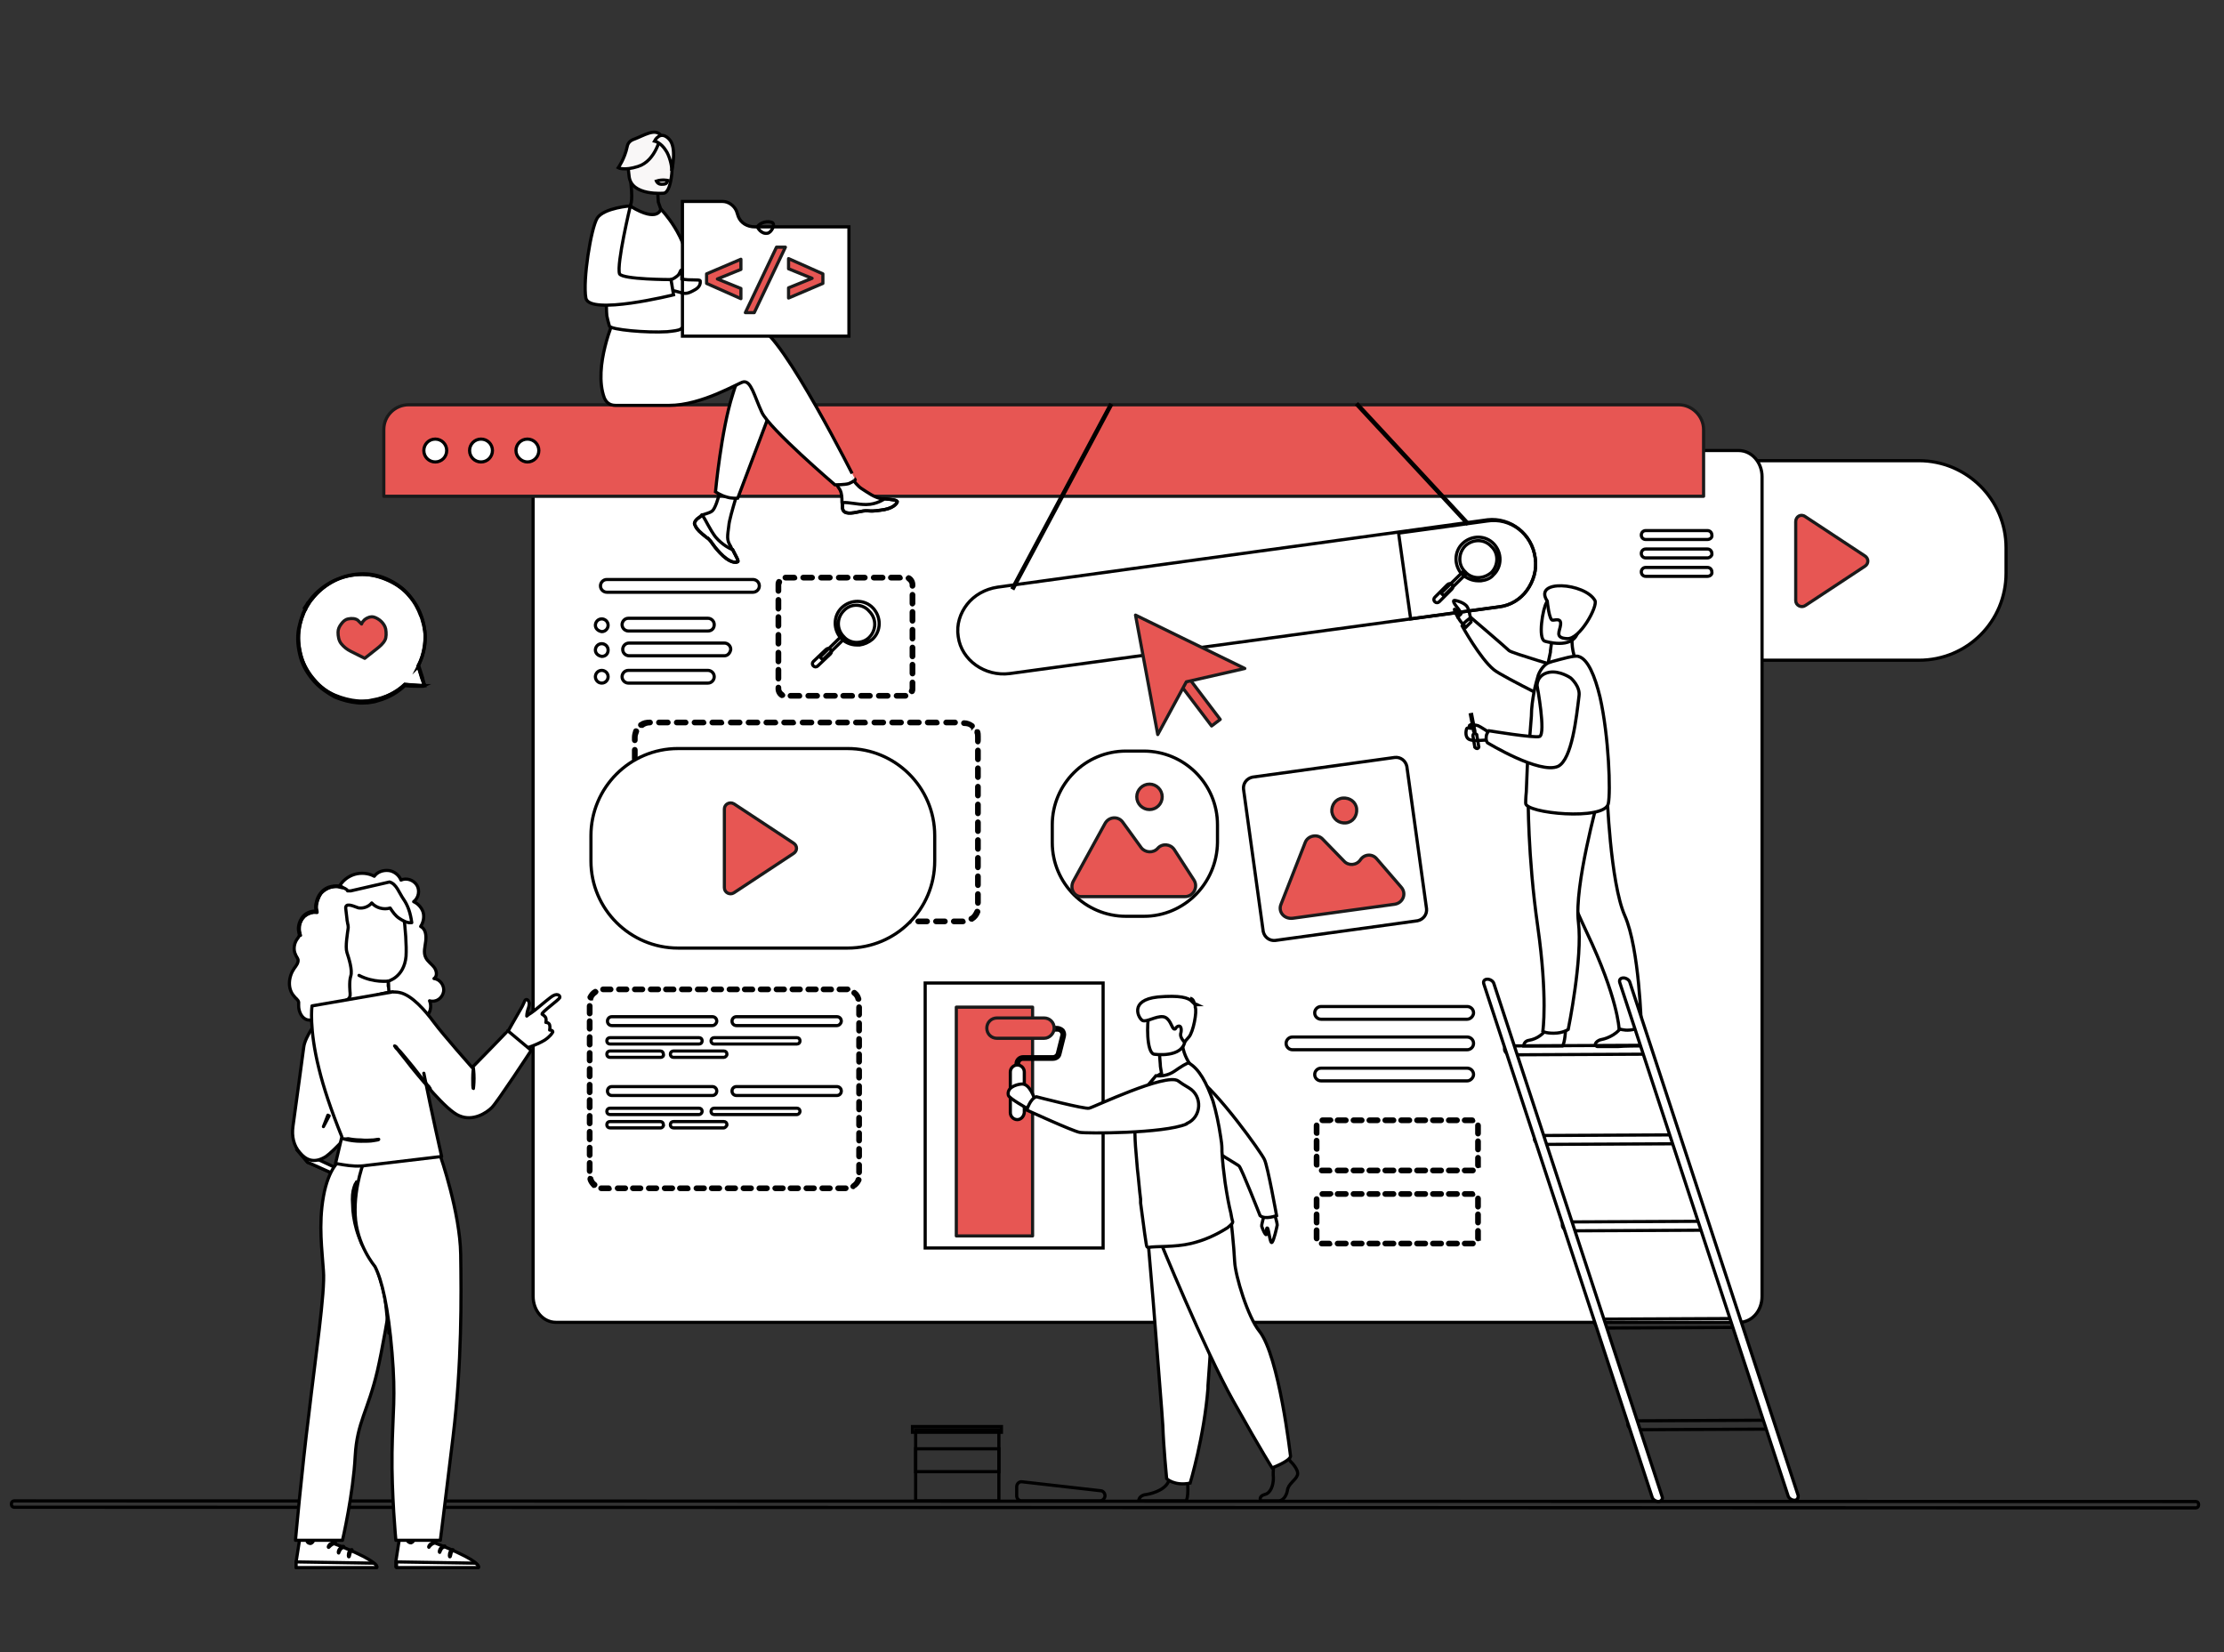 <?xml version="1.0" encoding="utf-8"?>
<!-- Generator: Adobe Illustrator 27.3.1, SVG Export Plug-In . SVG Version: 6.00 Build 0)  -->
<svg version="1.1" id="Layer_1" xmlns="http://www.w3.org/2000/svg" xmlns:xlink="http://www.w3.org/1999/xlink" x="0px" y="0px"
	 viewBox="0 0 350 260" style="enable-background:new 0 0 350 260;" xml:space="preserve">
<rect x="0" y="0" width="350" height="260" fill="#333333" stroke="none"/>
<style type="text/css">
	.st0{fill:#FFFFFF;stroke:#000000;stroke-width:0.5;stroke-miterlimit:10;}
	.st1{fill:#FFFFFF;stroke:#000000;stroke-width:0.5;stroke-linecap:round;stroke-linejoin:round;stroke-miterlimit:10;}
	.st2{fill:#E75653;stroke:#1A1A1A;stroke-width:0.5;stroke-linecap:round;stroke-linejoin:round;}
	.st3{fill:none;stroke:#000000;stroke-width:0.5;stroke-miterlimit:10;}
	.st4{fill:#F9F7F7;stroke:#000000;stroke-width:0.5;stroke-miterlimit:10;}
	.st5{opacity:0.3;}
</style>
<g>
	<path class="st0" d="M302,103.9h-26.7c-7.5,0-13.7-6.1-13.7-13.7v-4c0-7.5,6.1-13.7,13.7-13.7H302c7.5,0,13.7,6.1,13.7,13.7v4
		C315.7,97.8,309.6,103.9,302,103.9z"/>
	<path class="st1" d="M277.3,75v129c0,2.3-1.6,4.1-3.6,4.1H87.5c-2,0-3.6-1.8-3.6-4.1V75c0-2.3,1.6-4.1,3.6-4.1h186.1
		C275.7,70.9,277.3,72.8,277.3,75z"/>
	<path class="st2" d="M282.6,82.1v12.4c0,0.8,0.9,1.2,1.5,0.8l9.4-6.2c0.6-0.4,0.6-1.2,0-1.6l-9.4-6.2
		C283.4,80.8,282.6,81.3,282.6,82.1z"/>
	<g>
		<rect x="145.6" y="154.7" class="st0" width="28" height="41.7"/>
		<rect x="150.5" y="158.5" class="st2" width="12" height="36"/>
	</g>
	<path class="st2" d="M268.1,67.6v10.5H60.4V67.6c0-2.2,1.8-3.9,3.9-3.9h199.9C266.3,63.7,268.1,65.5,268.1,67.6z"/>
	<path class="st0" d="M66.7,70.9c0-1,0.8-1.8,1.8-1.8c1,0,1.8,0.8,1.8,1.8c0,1-0.8,1.8-1.8,1.8C67.5,72.7,66.7,71.9,66.7,70.9z"/>
	<path class="st0" d="M73.9,70.9c0-1,0.8-1.8,1.8-1.8c1,0,1.8,0.8,1.8,1.8c0,1-0.8,1.8-1.8,1.8C74.7,72.7,73.9,71.9,73.9,70.9z"/>
	<path class="st0" d="M81.2,70.9c0-1,0.8-1.8,1.8-1.8c1,0,1.8,0.8,1.8,1.8c0,1-0.8,1.8-1.8,1.8C82.1,72.7,81.2,71.9,81.2,70.9z"/>
	<path class="st3" d="M109.5,81.9c-0.2,0.3-0.3,0.5-0.1,0.8c0,0,0,0,0,0c0.2,0.6,0.9,1.2,1.7,1.8c0.1,0.1,0.2,0.2,0.3,0.2
		c0,0,0,0,0.1,0.1c0,0,0,0,0,0c0.7,0.7,0.5,0.8,1.8,2.2c1.5,1.6,2.5,1.6,2.8,1.4c0.2-0.1-0.3-0.9-0.8-1.9c0,0-0.1-0.1-0.1-0.1
		c-0.1-0.1-0.1-0.2-0.2-0.4c-0.7-1.1-0.5-1.6-0.3-3.3c0.1-1.4,2.1-7.5,2.1-7.5l-2.9-0.5c0,0-0.9,4.9-1.8,5.7
		c-0.5,0.4-1.1,0.4-1.6,0.7c0,0-0.1,0-0.1,0.1C110,81.5,109.7,81.6,109.5,81.9z"/>
	<path class="st3" d="M109.5,81.9c-0.2,0.3-0.3,0.5-0.1,0.8c0,0,0,0,0,0c0.3,0.6,0.9,1.2,1.7,1.8c0.1,0.1,0.2,0.2,0.3,0.2
		c0,0,0,0,0.1,0.1c0,0,0,0,0,0c0.7,0.7,0.5,0.8,1.8,2.2c1.5,1.6,2.5,1.6,2.8,1.4c0.2-0.1-0.3-0.9-0.8-1.9c-0.3-0.1-1.6-0.7-2.7-2
		c-0.9-1.2-1.5-2.6-2.1-3.5c0,0-0.1,0-0.1,0.1C110,81.5,109.7,81.6,109.5,81.9z"/>
	<path class="st0" d="M132.6,80.1c0.2,0.9,1.4,0.7,2.8,0.4c1.4-0.3,1.1,0.1,3.1-0.2c2-0.2,2.6-1,2.7-1.3c0.1-0.3-0.9-0.4-2-0.5
		c-0.1,0-0.3,0-0.4,0c-1.2-0.2-2.1-0.9-3.2-1.6c-1-0.6-2.6-3.1-2.6-3.1l-2.8,0.2c0,0,1.4,2.2,2,3.1c0.3,0.6,0.3,1.3,0.3,1.9
		C132.6,79.5,132.5,79.8,132.6,80.1z"/>
	<path class="st3" d="M135.4,80.5c1.4-0.3,1.1,0.1,3.1-0.2c2-0.2,2.6-1,2.7-1.3c0.1-0.3-0.9-0.4-2-0.5l0,0c0,0-1.2,0.9-2.9,0.9
		c-1.4,0-2.8-0.4-3.7-0.3c0,0.3,0,0.6,0,0.9C132.8,81,134,80.8,135.4,80.5z"/>
	<path class="st0" d="M122.1,62.5l-2.6,6.9l-3.4,9c0,0-0.9,0.1-1.8-0.2c-0.8-0.2-1.7-0.8-1.7-0.8s0.9-9.7,2.7-15.3
		c0.4-1.4,0.9-2.6,1.5-3.2C119.5,55.8,122.1,62.5,122.1,62.5z"/>
	<path class="st0" d="M119.4,51.5c-1.7-0.5-6.5,0.2-11.3,1.1l-1-1.7l-10.4-0.8c0,0-3.4,7.6-1.6,12.5c0.3,0.7,0.8,1.2,1.8,1.2
		c0,0,0.2,0,0.2,0c0,0,6.2,0,8.2,0c5.2,0,11-3.6,11.7-3.7c1.2-0.2,1.7,2.2,2.9,4.8c1.2,2.6,11.5,11.4,11.5,11.4s1.6,0,2.2-0.2
		c0.7-0.3,1-0.6,1-0.6S123.2,52.7,119.4,51.5z"/>
	<path class="st3" d="M104.2,33.7c0.1,0.4-1.6,1-3,0.8c-1.2-0.2-2.6-1.7-2.4-1.8c0.5-0.2,0.8-0.8,0.5-3.8l0.2,0l4,0.5
		c0,0,0,1.2,0.1,2.4C103.9,32.7,104.1,33.1,104.2,33.7z"/>
	<path class="st4" d="M104.5,30.4c0,0-5.2,0.5-5.5-2.7c-0.3-3.2-1.1-5.4,2.2-5.8c3.3-0.5,4,0.7,4.4,1.8
		C106,24.7,105.9,30.1,104.5,30.4z"/>
	<path class="st4" d="M104,21.3c0,0-0.7,4-3.6,4.9c-2.2,0.7-3.1,0.2-3.1,0.2s1-1.4,1.4-3.3c0.1-0.6,0.5-1,1.1-1.2
		C101.2,21.4,103.1,20.1,104,21.3z"/>
	<path class="st4" d="M103,22.2c0,0,1,0.2,1.8,1.5c0.5,0.7,1,2.4,0.9,3.2c0,0,0.9-3.7-0.4-5C103.9,20.4,103,22.2,103,22.2z"/>
	<path class="st0" d="M94.9,44.3c0.1,0.4,0.2,0.8,0.2,1.1c0.1,0.5,0.2,1,0.2,1.4c0.2,1.3,0.1,2,0.2,2.9c0.1,0.5,0.2,0.9,0.4,1.6
		c0.2,0.6,5.9,1.1,9.1,0.9c1-0.1,1.8-0.2,2.1-0.4c1.1-1,1,1.2,1.2-9.3c0.1-5.1-4.3-9.6-4.3-9.6s-0.4,2.2-4.7-0.4
		c-0.2-0.1-1.9,2.5-3.5,5.6C93.9,41.5,94.4,42.2,94.9,44.3z"/>
	<path class="st3" d="M103.3,28.5c0,0,0.2,0.5,0.8,0.5c0.6,0,0.7-0.1,0.8-0.2c0.1-0.1,0.2-0.4,0.2-0.4S104.2,28.2,103.3,28.5z"/>
	<path class="st0" d="M116.2,34.1l-0.3-0.9c-0.4-0.9-1.3-1.5-2.2-1.5h-6.3v4v17.2h26.2V35.7h-14.8C117.6,35.7,116.6,35.1,116.2,34.1
		z"/>
	<path class="st2" d="M111.2,44.6v-1.5l5.4-2.3v1.6l-3.7,1.5l3.7,1.5v1.6L111.2,44.6z"/>
	<path class="st2" d="M122.2,38.9h1.4l-4.9,10.3h-1.4L122.2,38.9z"/>
	<path class="st2" d="M129.5,43.1v1.5l-5.4,2.3v-1.6l3.7-1.5l-3.7-1.5v-1.6L129.5,43.1z"/>
	<path class="st3" d="M105.1,44.7l0.5-0.7c0,0,0.4-0.1,0.9-0.5c0.6-0.4,0.5-1.1,0.8-1l0,1.4l0,0c1.3,0.3,2.8,0,2.9,0.3
		c0.1,0.9-0.6,1.3-1.2,1.6c-0.4,0.2-0.9,0.5-1.7,0.3c-0.6-0.2-1.5-0.4-1.5-0.4L105.1,44.7z"/>
	<path class="st0" d="M99.2,32.4c0,0-4.1,0.3-5.2,1.9c-1,1.6-2.3,9.8-1.8,12.6c0.5,2.8,13.8-0.5,13.8-0.5l-0.4-2.4
		c0,0-7.6,0-8.1-0.9C97,41.6,99.2,32.4,99.2,32.4z"/>
	<path class="st3" d="M119.2,35.7c0,0.1,0.6,1.2,1.6,1c0.6-0.1,1.3-1.4,0.7-1.7C120.3,34.6,119.3,35.4,119.2,35.7z"/>
	
		<rect x="150.8" y="78" transform="matrix(0.471 -0.882 0.882 0.471 19.519 188.751)" class="st3" width="32.6" height="0.2"/>
	
		<rect x="222.2" y="60.4" transform="matrix(0.733 -0.68 0.68 0.733 9.613 170.587)" class="st3" width="0.2" height="25.4"/>
	<path class="st3" d="M241.6,87.8c0.3,1.9-0.3,3.7-1.3,5.1c-1,1.4-2.6,2.4-4.4,2.6L158.9,106c-3.9,0.5-7.6-2.1-8.1-5.8
		c-0.3-1.9,0.3-3.7,1.4-5.1c1.1-1.4,2.8-2.4,4.8-2.7l77.1-10.6C237.7,81.4,241.1,84,241.6,87.8z"/>
	<path class="st3" d="M241.6,87.8c0.3,1.9-0.3,3.7-1.3,5.1c-1,1.4-2.6,2.4-4.4,2.6L222,97.4l-1.9-13.5l13.9-1.9
		C237.7,81.4,241.1,84,241.6,87.8z"/>
	<path class="st3" d="M233.1,91.4c-0.2,0-0.3,0-0.5,0c-0.9,0-1.8-0.4-2.5-1c-1.3-1.4-1.3-3.6,0.1-4.9l0,0c1.4-1.3,3.6-1.3,4.9,0.1
		c1.3,1.4,1.3,3.6-0.1,4.9C234.6,91,233.9,91.3,233.1,91.4z M230.6,85.9c-1.1,1.1-1.2,3,0,4.1c0.5,0.6,1.3,0.9,2,0.9
		c0.8,0,1.5-0.3,2.1-0.8c1.1-1.1,1.2-3,0-4.1C233.6,84.8,231.8,84.8,230.6,85.9L230.6,85.9z"/>
	
		<rect x="228.4" y="89.5" transform="matrix(0.699 0.715 -0.715 0.699 134.572 -135.888)" class="st3" width="0.6" height="4.8"/>
	<path class="st3" d="M225.8,94.7L225.8,94.7c-0.2-0.2-0.2-0.5,0-0.7l2-2c0.2-0.2,0.5-0.2,0.7,0l0,0c0.2,0.2,0.2,0.5,0,0.7l-2,2
		C226.3,94.9,226,94.9,225.8,94.7z"/>
	<path class="st3" d="M112.1,161.4H96.3c-0.4,0-0.7-0.3-0.7-0.7l0,0c0-0.4,0.3-0.7,0.7-0.7h15.8c0.4,0,0.7,0.3,0.7,0.7v0
		C112.8,161,112.5,161.4,112.1,161.4z"/>
	<path class="st3" d="M104,166.4H96c-0.3,0-0.5-0.2-0.5-0.5l0,0c0-0.3,0.2-0.5,0.5-0.5h7.9c0.3,0,0.5,0.2,0.5,0.5l0,0
		C104.5,166.2,104.2,166.4,104,166.4z"/>
	<path class="st3" d="M110,164.3H96c-0.3,0-0.5-0.2-0.5-0.5v0c0-0.3,0.2-0.5,0.5-0.5h14c0.3,0,0.5,0.2,0.5,0.5l0,0
		C110.5,164.1,110.3,164.3,110,164.3z"/>
	<path class="st3" d="M125.4,164.3h-13c-0.3,0-0.5-0.2-0.5-0.5v0c0-0.3,0.2-0.5,0.5-0.5h13c0.3,0,0.5,0.2,0.5,0.5l0,0
		C125.9,164.1,125.7,164.3,125.4,164.3z"/>
	<path class="st3" d="M113.9,166.4h-7.9c-0.3,0-0.5-0.2-0.5-0.5l0,0c0-0.3,0.2-0.5,0.5-0.5h7.9c0.3,0,0.5,0.2,0.5,0.5l0,0
		C114.4,166.2,114.1,166.4,113.9,166.4z"/>
	<path class="st3" d="M131.7,161.4h-15.8c-0.4,0-0.7-0.3-0.7-0.7l0,0c0-0.4,0.3-0.7,0.7-0.7h15.8c0.4,0,0.7,0.3,0.7,0.7v0
		C132.4,161,132.1,161.4,131.7,161.4z"/>
	<path class="st3" d="M112.1,172.4H96.3c-0.4,0-0.7-0.3-0.7-0.7l0,0c0-0.4,0.3-0.7,0.7-0.7h15.8c0.4,0,0.7,0.3,0.7,0.7v0
		C112.8,172.1,112.5,172.4,112.1,172.4z"/>
	<path class="st3" d="M104,177.5H96c-0.3,0-0.5-0.2-0.5-0.5l0,0c0-0.3,0.2-0.5,0.5-0.5h7.9c0.3,0,0.5,0.2,0.5,0.5l0,0
		C104.5,177.2,104.2,177.5,104,177.5z"/>
	<path class="st3" d="M110,175.4H96c-0.3,0-0.5-0.2-0.5-0.5v0c0-0.3,0.2-0.5,0.5-0.5h14c0.3,0,0.5,0.2,0.5,0.5l0,0
		C110.5,175.1,110.3,175.4,110,175.4z"/>
	<path class="st3" d="M125.4,175.4h-13c-0.3,0-0.5-0.2-0.5-0.5l0,0c0-0.3,0.2-0.5,0.5-0.5h13c0.3,0,0.5,0.2,0.5,0.5l0,0
		C125.9,175.1,125.7,175.4,125.4,175.4z"/>
	<path class="st3" d="M113.9,177.5h-7.9c-0.3,0-0.5-0.2-0.5-0.5l0,0c0-0.3,0.2-0.5,0.5-0.5h7.9c0.3,0,0.5,0.2,0.5,0.5l0,0
		C114.4,177.2,114.1,177.5,113.9,177.5z"/>
	<path class="st3" d="M131.7,172.4h-15.8c-0.4,0-0.7-0.3-0.7-0.7l0,0c0-0.4,0.3-0.7,0.7-0.7h15.8c0.4,0,0.7,0.3,0.7,0.7l0,0
		C132.4,172.1,132.1,172.4,131.7,172.4z"/>
	<rect x="187.6" y="105" transform="matrix(0.797 -0.604 0.604 0.797 -28.12 136.141)" class="st2" width="1.7" height="9.7"/>
	<path class="st3" d="M180,144.2h-2.8c-6.4,0-11.6-5.2-11.6-11.6v-2.8c0-6.4,5.2-11.6,11.6-11.6h2.8c6.4,0,11.6,5.2,11.6,11.6v2.8
		C191.5,139,186.4,144.2,180,144.2z"/>
	<path class="st2" d="M168.9,138.7l5-9.1c0.6-1.1,2.1-1.2,2.8-0.2l2.9,4c0.6,0.8,1.9,0.9,2.6,0.1l0,0c0.7-0.8,2-0.7,2.6,0.2l3.1,4.8
		c0.7,1.1-0.1,2.6-1.4,2.6h-16.2C169.1,141.2,168.3,139.9,168.9,138.7z"/>
	<path class="st2" d="M178.9,125.4c0-1.1,0.9-2,2-2c1.1,0,2,0.9,2,2c0,1.1-0.9,2-2,2C179.8,127.4,178.9,126.5,178.9,125.4z"/>
	<path class="st3" d="M223.1,144.9l-22.4,3.1c-0.9,0.1-1.7-0.5-1.9-1.4l-3.1-22.4c-0.1-0.9,0.5-1.7,1.4-1.9l22.4-3.1
		c0.9-0.1,1.7,0.5,1.9,1.4l3.1,22.4C224.6,143.9,224,144.7,223.1,144.9z"/>
	<path class="st2" d="M201.6,142.3l3.8-9.7c0.4-1.1,1.9-1.4,2.7-0.6l3.4,3.5c0.7,0.8,2,0.7,2.6-0.2l0,0c0.6-0.9,1.9-1,2.6-0.1
		l3.8,4.4c0.9,1,0.3,2.5-1,2.7l-16,2.2C202.1,144.7,201.1,143.5,201.6,142.3z"/>
	<path class="st2" d="M209.6,127.8c-0.1-1.1,0.6-2.1,1.7-2.2c1.1-0.1,2.1,0.6,2.2,1.7c0.1,1.1-0.6,2.1-1.7,2.2
		S209.8,128.9,209.6,127.8z"/>
	<rect x="144.1" y="225" class="st3" width="13.1" height="11.2"/>
	<rect x="143.6" y="224.5" class="st3" width="14" height="0.9"/>
	<rect x="144.1" y="228" class="st3" width="13.1" height="3.6"/>
	<path class="st3" d="M173.1,236.2h-12.3c-0.5,0-0.8-0.4-0.8-0.8V234c0-0.5,0.4-0.9,0.9-0.8l12.3,1.4c0.4,0,0.7,0.4,0.7,0.8l0,0
		C173.9,235.8,173.5,236.2,173.1,236.2z"/>
	<path class="st3" d="M345.6,237.3L2.2,237.2c-0.2,0-0.4-0.2-0.4-0.4l0-0.2c0-0.2,0.2-0.4,0.4-0.4l343.4,0.1c0.2,0,0.4,0.2,0.4,0.4
		v0.2C346,237.1,345.8,237.3,345.6,237.3z"/>
	<path class="st0" d="M151.5,145.2h-1.4c-0.1,0-0.2-0.1-0.2-0.2c0-0.1,0.1-0.2,0.2-0.2h1.4c0.1,0,0.2,0.1,0.2,0.2
		C151.8,145.1,151.7,145.2,151.5,145.2z M148.7,145.2h-1.4c-0.1,0-0.2-0.1-0.2-0.2c0-0.1,0.1-0.2,0.2-0.2h1.4c0.1,0,0.2,0.1,0.2,0.2
		C148.9,145.1,148.8,145.2,148.7,145.2z M145.9,145.2h-1.4c-0.1,0-0.2-0.1-0.2-0.2c0-0.1,0.1-0.2,0.2-0.2h1.4c0.1,0,0.2,0.1,0.2,0.2
		C146.1,145.1,146,145.2,145.9,145.2z M143,145.2h-1.4c-0.1,0-0.2-0.1-0.2-0.2c0-0.1,0.1-0.2,0.2-0.2h1.4c0.1,0,0.2,0.1,0.2,0.2
		C143.3,145.1,143.2,145.2,143,145.2z M140.2,145.2h-1.4c-0.1,0-0.2-0.1-0.2-0.2c0-0.1,0.1-0.2,0.2-0.2h1.4c0.1,0,0.2,0.1,0.2,0.2
		C140.5,145.1,140.4,145.2,140.2,145.2z M137.4,145.2H136c-0.1,0-0.2-0.1-0.2-0.2c0-0.1,0.1-0.2,0.2-0.2h1.4c0.1,0,0.2,0.1,0.2,0.2
		C137.6,145.1,137.5,145.2,137.4,145.2z M134.6,145.2h-1.4c-0.1,0-0.2-0.1-0.2-0.2c0-0.1,0.1-0.2,0.2-0.2h1.4c0.1,0,0.2,0.1,0.2,0.2
		C134.8,145.1,134.7,145.2,134.6,145.2z M131.8,145.2h-1.4c-0.1,0-0.2-0.1-0.2-0.2c0-0.1,0.1-0.2,0.2-0.2h1.4c0.1,0,0.2,0.1,0.2,0.2
		C132,145.1,131.9,145.2,131.8,145.2z M128.9,145.2h-1.4c-0.1,0-0.2-0.1-0.2-0.2c0-0.1,0.1-0.2,0.2-0.2h1.4c0.1,0,0.2,0.1,0.2,0.2
		C129.2,145.1,129.1,145.2,128.9,145.2z M126.1,145.2h-1.4c-0.1,0-0.2-0.1-0.2-0.2c0-0.1,0.1-0.2,0.2-0.2h1.4c0.1,0,0.2,0.1,0.2,0.2
		C126.3,145.1,126.2,145.2,126.1,145.2z M123.3,145.2h-1.4c-0.1,0-0.2-0.1-0.2-0.2c0-0.1,0.1-0.2,0.2-0.2h1.4c0.1,0,0.2,0.1,0.2,0.2
		C123.5,145.1,123.4,145.2,123.3,145.2z M120.5,145.2H119c-0.1,0-0.2-0.1-0.2-0.2c0-0.1,0.1-0.2,0.2-0.2h1.4c0.1,0,0.2,0.1,0.2,0.2
		C120.7,145.1,120.6,145.2,120.5,145.2z M117.6,145.2h-1.4c-0.1,0-0.2-0.1-0.2-0.2c0-0.1,0.1-0.2,0.2-0.2h1.4c0.1,0,0.2,0.1,0.2,0.2
		C117.9,145.1,117.8,145.2,117.6,145.2z M114.8,145.2h-1.4c-0.1,0-0.2-0.1-0.2-0.2c0-0.1,0.1-0.2,0.2-0.2h1.4c0.1,0,0.2,0.1,0.2,0.2
		C115,145.1,114.9,145.2,114.8,145.2z M112,145.2h-1.4c-0.1,0-0.2-0.1-0.2-0.2c0-0.1,0.1-0.2,0.2-0.2h1.4c0.1,0,0.2,0.1,0.2,0.2
		C112.2,145.1,112.1,145.2,112,145.2z M109.2,145.2h-1.4c-0.1,0-0.2-0.1-0.2-0.2c0-0.1,0.1-0.2,0.2-0.2h1.4c0.1,0,0.2,0.1,0.2,0.2
		C109.4,145.1,109.3,145.2,109.2,145.2z M106.3,145.2h-1.4c-0.1,0-0.2-0.1-0.2-0.2c0-0.1,0.1-0.2,0.2-0.2h1.4c0.1,0,0.2,0.1,0.2,0.2
		C106.6,145.1,106.5,145.2,106.3,145.2z M103.5,145.2h-1.3c-0.1,0-0.1,0-0.2,0c-0.1,0-0.2-0.1-0.2-0.2c0-0.1,0.1-0.2,0.2-0.2
		c0,0,0.1,0,0.1,0h1.3c0.1,0,0.2,0.1,0.2,0.2C103.7,145.1,103.6,145.2,103.5,145.2z M152.9,144.8c-0.1,0-0.1,0-0.2-0.1
		c-0.1-0.1,0-0.3,0.1-0.3c0.4-0.2,0.6-0.6,0.8-1c0-0.1,0.2-0.2,0.3-0.1c0.1,0,0.2,0.2,0.1,0.3c-0.2,0.5-0.5,0.9-1,1.2
		C152.9,144.8,152.9,144.8,152.9,144.8z M100.8,144.7c0,0-0.1,0-0.1,0c-0.4-0.3-0.7-0.7-0.9-1.2c0-0.1,0-0.3,0.1-0.3
		c0.1,0,0.3,0,0.3,0.1c0.1,0.4,0.4,0.8,0.7,1c0.1,0.1,0.1,0.2,0,0.3C100.9,144.7,100.9,144.7,100.8,144.7z M153.9,142.3
		c-0.1,0-0.2-0.1-0.2-0.2v-1.4c0-0.1,0.1-0.2,0.2-0.2s0.2,0.1,0.2,0.2v1.4C154.1,142.2,154,142.3,153.9,142.3z M99.9,142.2
		c-0.1,0-0.2-0.1-0.2-0.2v-1.4c0-0.1,0.1-0.2,0.2-0.2c0.1,0,0.2,0.1,0.2,0.2v1.4C100.1,142.1,100,142.2,99.9,142.2z M153.9,139.5
		c-0.1,0-0.2-0.1-0.2-0.2v-1.4c0-0.1,0.1-0.2,0.2-0.2s0.2,0.1,0.2,0.2v1.4C154.1,139.4,154,139.5,153.9,139.5z M99.9,139.3
		c-0.1,0-0.2-0.1-0.2-0.2v-1.4c0-0.1,0.1-0.2,0.2-0.2c0.1,0,0.2,0.1,0.2,0.2v1.4C100.1,139.2,100,139.3,99.9,139.3z M153.9,136.7
		c-0.1,0-0.2-0.1-0.2-0.2V135c0-0.1,0.1-0.2,0.2-0.2s0.2,0.1,0.2,0.2v1.4C154.1,136.6,154,136.7,153.9,136.7z M99.9,136.5
		c-0.1,0-0.2-0.1-0.2-0.2v-1.4c0-0.1,0.1-0.2,0.2-0.2c0.1,0,0.2,0.1,0.2,0.2v1.4C100.1,136.4,100,136.5,99.9,136.5z M153.9,133.8
		c-0.1,0-0.2-0.1-0.2-0.2v-1.4c0-0.1,0.1-0.2,0.2-0.2s0.2,0.1,0.2,0.2v1.4C154.1,133.7,154,133.8,153.9,133.8z M99.9,133.7
		c-0.1,0-0.2-0.1-0.2-0.2V132c0-0.1,0.1-0.2,0.2-0.2c0.1,0,0.2,0.1,0.2,0.2v1.4C100.1,133.6,100,133.7,99.9,133.7z M153.9,131
		c-0.1,0-0.2-0.1-0.2-0.2v-1.4c0-0.1,0.1-0.2,0.2-0.2s0.2,0.1,0.2,0.2v1.4C154.1,130.9,154,131,153.9,131z M99.9,130.9
		c-0.1,0-0.2-0.1-0.2-0.2v-1.4c0-0.1,0.1-0.2,0.2-0.2c0.1,0,0.2,0.1,0.2,0.2v1.4C100.1,130.8,100,130.9,99.9,130.9z M153.9,128.2
		c-0.1,0-0.2-0.1-0.2-0.2v-1.4c0-0.1,0.1-0.2,0.2-0.2s0.2,0.1,0.2,0.2v1.4C154.1,128.1,154,128.2,153.9,128.2z M99.9,128
		c-0.1,0-0.2-0.1-0.2-0.2v-1.4c0-0.1,0.1-0.2,0.2-0.2c0.1,0,0.2,0.1,0.2,0.2v1.4C100.1,127.9,100,128,99.9,128z M153.9,125.4
		c-0.1,0-0.2-0.1-0.2-0.2v-1.4c0-0.1,0.1-0.2,0.2-0.2s0.2,0.1,0.2,0.2v1.4C154.1,125.3,154,125.4,153.9,125.4z M99.9,125.2
		c-0.1,0-0.2-0.1-0.2-0.2v-1.4c0-0.1,0.1-0.2,0.2-0.2c0.1,0,0.2,0.1,0.2,0.2v1.4C100.1,125.1,100,125.2,99.9,125.2z M153.9,122.5
		c-0.1,0-0.2-0.1-0.2-0.2v-1.4c0-0.1,0.1-0.2,0.2-0.2s0.2,0.1,0.2,0.2v1.4C154.1,122.4,154,122.5,153.9,122.5z M99.9,122.4
		c-0.1,0-0.2-0.1-0.2-0.2v-1.4c0-0.1,0.1-0.2,0.2-0.2c0.1,0,0.2,0.1,0.2,0.2v1.4C100.1,122.3,100,122.4,99.9,122.4z M153.9,119.7
		c-0.1,0-0.2-0.1-0.2-0.2v-1.4c0-0.1,0.1-0.2,0.2-0.2s0.2,0.1,0.2,0.2v1.4C154.1,119.6,154,119.7,153.9,119.7z M99.9,119.6
		c-0.1,0-0.2-0.1-0.2-0.2v-1.4c0-0.1,0.1-0.2,0.2-0.2c0.1,0,0.2,0.1,0.2,0.2v1.4C100.1,119.5,100,119.6,99.9,119.6z M153.9,116.9
		c-0.1,0-0.2-0.1-0.2-0.2V116c0-0.2,0-0.5-0.1-0.7c0-0.1,0-0.3,0.1-0.3c0.1,0,0.3,0,0.3,0.1c0.1,0.3,0.1,0.5,0.1,0.8v0.6
		C154.1,116.8,154,116.9,153.9,116.9z M99.9,116.7c-0.1,0-0.2-0.1-0.2-0.2V116c0-0.3,0.1-0.7,0.2-1c0-0.1,0.2-0.2,0.3-0.1
		c0.1,0,0.2,0.2,0.1,0.3c-0.1,0.3-0.2,0.5-0.2,0.8v0.5C100.1,116.6,100,116.7,99.9,116.7z M153,114.4c0,0-0.1,0-0.1,0
		c-0.3-0.3-0.7-0.4-1.2-0.4c-0.1,0-0.2-0.1-0.2-0.2c0-0.1,0.1-0.2,0.2-0.2c0.5,0,1,0.2,1.4,0.5c0.1,0.1,0.1,0.2,0,0.3
		C153.1,114.3,153,114.4,153,114.4z M100.9,114.3c-0.1,0-0.1,0-0.2-0.1c-0.1-0.1,0-0.3,0.1-0.3c0.4-0.3,0.9-0.4,1.5-0.4c0,0,0,0,0,0
		c0.1,0,0.2,0.1,0.2,0.2c0,0.1-0.1,0.2-0.2,0.2c-0.4,0-0.8,0.1-1.2,0.4C101,114.3,101,114.3,100.9,114.3z M150.3,113.9h-1.4
		c-0.1,0-0.2-0.1-0.2-0.2c0-0.1,0.1-0.2,0.2-0.2h1.4c0.1,0,0.2,0.1,0.2,0.2C150.5,113.8,150.4,113.9,150.3,113.9z M147.4,113.9H146
		c-0.1,0-0.2-0.1-0.2-0.2c0-0.1,0.1-0.2,0.2-0.2h1.4c0.1,0,0.2,0.1,0.2,0.2C147.7,113.8,147.6,113.9,147.4,113.9z M144.6,113.9h-1.4
		c-0.1,0-0.2-0.1-0.2-0.2c0-0.1,0.1-0.2,0.2-0.2h1.4c0.1,0,0.2,0.1,0.2,0.2C144.8,113.8,144.7,113.9,144.6,113.9z M141.8,113.9h-1.4
		c-0.1,0-0.2-0.1-0.2-0.2c0-0.1,0.1-0.2,0.2-0.2h1.4c0.1,0,0.2,0.1,0.2,0.2C142,113.8,141.9,113.9,141.8,113.9z M139,113.9h-1.4
		c-0.1,0-0.2-0.1-0.2-0.2c0-0.1,0.1-0.2,0.2-0.2h1.4c0.1,0,0.2,0.1,0.2,0.2C139.2,113.8,139.1,113.9,139,113.9z M136.1,113.9h-1.4
		c-0.1,0-0.2-0.1-0.2-0.2c0-0.1,0.1-0.2,0.2-0.2h1.4c0.1,0,0.2,0.1,0.2,0.2C136.4,113.8,136.3,113.9,136.1,113.9z M133.3,113.9h-1.4
		c-0.1,0-0.2-0.1-0.2-0.2c0-0.1,0.1-0.2,0.2-0.2h1.4c0.1,0,0.2,0.1,0.2,0.2C133.5,113.8,133.4,113.9,133.3,113.9z M130.5,113.9h-1.4
		c-0.1,0-0.2-0.1-0.2-0.2c0-0.1,0.1-0.2,0.2-0.2h1.4c0.1,0,0.2,0.1,0.2,0.2C130.7,113.8,130.6,113.9,130.5,113.9z M127.7,113.9h-1.4
		c-0.1,0-0.2-0.1-0.2-0.2c0-0.1,0.1-0.2,0.2-0.2h1.4c0.1,0,0.2,0.1,0.2,0.2C127.9,113.8,127.8,113.9,127.7,113.9z M124.8,113.9h-1.4
		c-0.1,0-0.2-0.1-0.2-0.2c0-0.1,0.1-0.2,0.2-0.2h1.4c0.1,0,0.2,0.1,0.2,0.2C125.1,113.8,125,113.9,124.8,113.9z M122,113.9h-1.4
		c-0.1,0-0.2-0.1-0.2-0.2c0-0.1,0.1-0.2,0.2-0.2h1.4c0.1,0,0.2,0.1,0.2,0.2C122.3,113.8,122.1,113.9,122,113.9z M119.2,113.9h-1.4
		c-0.1,0-0.2-0.1-0.2-0.2c0-0.1,0.1-0.2,0.2-0.2h1.4c0.1,0,0.2,0.1,0.2,0.2C119.4,113.8,119.3,113.9,119.2,113.9z M116.4,113.9H115
		c-0.1,0-0.2-0.1-0.2-0.2c0-0.1,0.1-0.2,0.2-0.2h1.4c0.1,0,0.2,0.1,0.2,0.2C116.6,113.8,116.5,113.9,116.4,113.9z M113.5,113.9h-1.4
		c-0.1,0-0.2-0.1-0.2-0.2c0-0.1,0.1-0.2,0.2-0.2h1.4c0.1,0,0.2,0.1,0.2,0.2C113.8,113.8,113.7,113.9,113.5,113.9z M110.7,113.9h-1.4
		c-0.1,0-0.2-0.1-0.2-0.2c0-0.1,0.1-0.2,0.2-0.2h1.4c0.1,0,0.2,0.1,0.2,0.2C111,113.8,110.8,113.9,110.7,113.9z M107.9,113.9h-1.4
		c-0.1,0-0.2-0.1-0.2-0.2c0-0.1,0.1-0.2,0.2-0.2h1.4c0.1,0,0.2,0.1,0.2,0.2C108.1,113.8,108,113.9,107.9,113.9z M105.1,113.9h-1.4
		c-0.1,0-0.2-0.1-0.2-0.2c0-0.1,0.1-0.2,0.2-0.2h1.4c0.1,0,0.2,0.1,0.2,0.2C105.3,113.8,105.2,113.9,105.1,113.9z"/>
	<path class="st3" d="M231.8,184.4h-1.3c-0.1,0-0.2-0.1-0.2-0.2c0-0.1,0.1-0.2,0.2-0.2h1.3c0.1,0,0.2,0.1,0.2,0.2
		C232,184.3,231.9,184.4,231.8,184.4z M229.3,184.4H228c-0.1,0-0.2-0.1-0.2-0.2c0-0.1,0.1-0.2,0.2-0.2h1.3c0.1,0,0.2,0.1,0.2,0.2
		C229.5,184.3,229.4,184.4,229.3,184.4z M226.8,184.4h-1.3c-0.1,0-0.2-0.1-0.2-0.2c0-0.1,0.1-0.2,0.2-0.2h1.3c0.1,0,0.2,0.1,0.2,0.2
		C227,184.3,226.9,184.4,226.8,184.4z M224.3,184.4H223c-0.1,0-0.2-0.1-0.2-0.2c0-0.1,0.1-0.2,0.2-0.2h1.3c0.1,0,0.2,0.1,0.2,0.2
		C224.5,184.3,224.4,184.4,224.3,184.4z M221.8,184.4h-1.3c-0.1,0-0.2-0.1-0.2-0.2c0-0.1,0.1-0.2,0.2-0.2h1.3c0.1,0,0.2,0.1,0.2,0.2
		C222,184.3,221.9,184.4,221.8,184.4z M219.3,184.4H218c-0.1,0-0.2-0.1-0.2-0.2c0-0.1,0.1-0.2,0.2-0.2h1.3c0.1,0,0.2,0.1,0.2,0.2
		C219.5,184.3,219.4,184.4,219.3,184.4z M216.8,184.4h-1.3c-0.1,0-0.2-0.1-0.2-0.2c0-0.1,0.1-0.2,0.2-0.2h1.3c0.1,0,0.2,0.1,0.2,0.2
		C217,184.3,216.9,184.4,216.8,184.4z M214.3,184.4H213c-0.1,0-0.2-0.1-0.2-0.2c0-0.1,0.1-0.2,0.2-0.2h1.3c0.1,0,0.2,0.1,0.2,0.2
		C214.5,184.3,214.4,184.4,214.3,184.4z M211.8,184.4h-1.3c-0.1,0-0.2-0.1-0.2-0.2c0-0.1,0.1-0.2,0.2-0.2h1.3c0.1,0,0.2,0.1,0.2,0.2
		C212,184.3,211.9,184.4,211.8,184.4z M209.3,184.4h-1.2c0,0,0,0-0.1,0c-0.1,0-0.2-0.1-0.2-0.2c0-0.1,0.1-0.2,0.2-0.2c0,0,0,0,0,0
		h1.2c0.1,0,0.2,0.1,0.2,0.2C209.5,184.3,209.4,184.4,209.3,184.4z M232.6,183.6C232.6,183.6,232.6,183.6,232.6,183.6
		c-0.1,0-0.2-0.1-0.2-0.2l0,0v-1.2c0-0.1,0.1-0.2,0.2-0.2c0.1,0,0.2,0.1,0.2,0.2l0,1.3C232.8,183.5,232.7,183.6,232.6,183.6z
		 M207.2,183.5c-0.1,0-0.2-0.1-0.2-0.2v-1.3c0-0.1,0.1-0.2,0.2-0.2c0.1,0,0.2,0.1,0.2,0.2v1.3C207.4,183.5,207.4,183.5,207.2,183.5z
		 M232.6,181.1c-0.1,0-0.2-0.1-0.2-0.2v-1.3c0-0.1,0.1-0.2,0.2-0.2c0.1,0,0.2,0.1,0.2,0.2v1.3C232.8,181,232.7,181.1,232.6,181.1z
		 M207.2,181c-0.1,0-0.2-0.1-0.2-0.2v-1.3c0-0.1,0.1-0.2,0.2-0.2c0.1,0,0.2,0.1,0.2,0.2v1.3C207.4,181,207.4,181,207.2,181z
		 M232.6,178.6c-0.1,0-0.2-0.1-0.2-0.2v-1.3c0-0.1,0.1-0.2,0.2-0.2c0.1,0,0.2,0.1,0.2,0.2v1.3C232.8,178.5,232.7,178.6,232.6,178.6z
		 M207.2,178.5c-0.1,0-0.2-0.1-0.2-0.2v-1.2c0,0,0,0,0,0c0-0.1,0.1-0.2,0.2-0.2c0.1,0,0.2,0.1,0.2,0.2l0,0v1.2
		C207.4,178.5,207.4,178.5,207.2,178.5z M231.8,176.5C231.8,176.5,231.8,176.5,231.8,176.5L231.8,176.5l-1.3,0
		c-0.1,0-0.2-0.1-0.2-0.2c0-0.1,0.1-0.2,0.2-0.2h1.2c0,0,0,0,0,0c0.1,0,0.2,0.1,0.2,0.2C232,176.4,231.9,176.5,231.8,176.5z
		 M229.3,176.5h-1.3c-0.1,0-0.2-0.1-0.2-0.2c0-0.1,0.1-0.2,0.2-0.2h1.3c0.1,0,0.2,0.1,0.2,0.2C229.5,176.4,229.4,176.5,229.3,176.5z
		 M226.8,176.5h-1.3c-0.1,0-0.2-0.1-0.2-0.2c0-0.1,0.1-0.2,0.2-0.2h1.3c0.1,0,0.2,0.1,0.2,0.2C227,176.4,226.9,176.5,226.8,176.5z
		 M224.3,176.5h-1.3c-0.1,0-0.2-0.1-0.2-0.2c0-0.1,0.1-0.2,0.2-0.2h1.3c0.1,0,0.2,0.1,0.2,0.2C224.5,176.4,224.4,176.5,224.3,176.5z
		 M221.8,176.5h-1.3c-0.1,0-0.2-0.1-0.2-0.2c0-0.1,0.1-0.2,0.2-0.2h1.3c0.1,0,0.2,0.1,0.2,0.2C222,176.4,221.9,176.5,221.8,176.5z
		 M219.3,176.5h-1.3c-0.1,0-0.2-0.1-0.2-0.2c0-0.1,0.1-0.2,0.2-0.2h1.3c0.1,0,0.2,0.1,0.2,0.2C219.5,176.4,219.4,176.5,219.3,176.5z
		 M216.8,176.5h-1.3c-0.1,0-0.2-0.1-0.2-0.2c0-0.1,0.1-0.2,0.2-0.2h1.3c0.1,0,0.2,0.1,0.2,0.2C217,176.4,216.9,176.5,216.8,176.5z
		 M214.3,176.5h-1.3c-0.1,0-0.2-0.1-0.2-0.2c0-0.1,0.1-0.2,0.2-0.2h1.3c0.1,0,0.2,0.1,0.2,0.2C214.5,176.4,214.4,176.5,214.3,176.5z
		 M211.8,176.5h-1.3c-0.1,0-0.2-0.1-0.2-0.2c0-0.1,0.1-0.2,0.2-0.2h1.3c0.1,0,0.2,0.1,0.2,0.2C212,176.4,211.9,176.5,211.8,176.5z
		 M209.3,176.5h-1.2c-0.1,0-0.2-0.1-0.2-0.2c0-0.1,0.1-0.2,0.2-0.2h1.3c0.1,0,0.2,0.1,0.2,0.2C209.5,176.4,209.4,176.5,209.3,176.5z
		"/>
	<path class="st3" d="M142.5,109.7h-1.4c-0.1,0-0.2-0.1-0.2-0.2s0.1-0.2,0.2-0.2h1.4c0.1,0,0.2,0.1,0.2,0.2S142.6,109.7,142.5,109.7
		z M139.7,109.7h-1.4c-0.1,0-0.2-0.1-0.2-0.2s0.1-0.2,0.2-0.2h1.4c0.1,0,0.2,0.1,0.2,0.2S139.8,109.7,139.7,109.7z M136.9,109.7
		h-1.4c-0.1,0-0.2-0.1-0.2-0.2s0.1-0.2,0.2-0.2h1.4c0.1,0,0.2,0.1,0.2,0.2S137,109.7,136.9,109.7z M134.1,109.7h-1.4
		c-0.1,0-0.2-0.1-0.2-0.2s0.1-0.2,0.2-0.2h1.4c0.1,0,0.2,0.1,0.2,0.2S134.3,109.7,134.1,109.7z M131.4,109.7H130
		c-0.1,0-0.2-0.1-0.2-0.2s0.1-0.2,0.2-0.2h1.4c0.1,0,0.2,0.1,0.2,0.2S131.5,109.7,131.4,109.7z M128.6,109.7h-1.4
		c-0.1,0-0.2-0.1-0.2-0.2s0.1-0.2,0.2-0.2h1.4c0.1,0,0.2,0.1,0.2,0.2S128.7,109.7,128.6,109.7z M125.8,109.7h-1.4
		c-0.1,0-0.2-0.1-0.2-0.2s0.1-0.2,0.2-0.2h1.4c0.1,0,0.2,0.1,0.2,0.2S126,109.7,125.8,109.7z M123.1,109.6c0,0-0.1,0-0.1,0
		c-0.4-0.2-0.7-0.7-0.7-1.2v-0.2c0-0.1,0.1-0.2,0.2-0.2c0.1,0,0.2,0.1,0.2,0.2v0.2c0,0.3,0.2,0.6,0.5,0.8c0.1,0.1,0.2,0.2,0.1,0.3
		C123.3,109.5,123.2,109.6,123.1,109.6z M143.5,109C143.5,109,143.5,109,143.5,109c-0.2-0.1-0.3-0.2-0.2-0.3c0-0.1,0.1-0.2,0.1-0.3
		v-1c0-0.1,0.1-0.2,0.2-0.2c0.1,0,0.2,0.1,0.2,0.2v1c0,0.2,0,0.3-0.1,0.5C143.7,108.9,143.6,109,143.5,109z M122.5,107
		c-0.1,0-0.2-0.1-0.2-0.2v-1.4c0-0.1,0.1-0.2,0.2-0.2c0.1,0,0.2,0.1,0.2,0.2v1.4C122.7,106.9,122.6,107,122.5,107z M143.6,106.2
		c-0.1,0-0.2-0.1-0.2-0.2v-1.4c0-0.1,0.1-0.2,0.2-0.2c0.1,0,0.2,0.1,0.2,0.2v1.4C143.8,106.1,143.7,106.2,143.6,106.2z M122.5,104.3
		c-0.1,0-0.2-0.1-0.2-0.2v-1.4c0-0.1,0.1-0.2,0.2-0.2c0.1,0,0.2,0.1,0.2,0.2v1.4C122.7,104.2,122.6,104.3,122.5,104.3z M143.6,103.5
		c-0.1,0-0.2-0.1-0.2-0.2v-1.4c0-0.1,0.1-0.2,0.2-0.2c0.1,0,0.2,0.1,0.2,0.2v1.4C143.8,103.4,143.7,103.5,143.6,103.5z M122.5,101.5
		c-0.1,0-0.2-0.1-0.2-0.2v-1.4c0-0.1,0.1-0.2,0.2-0.2c0.1,0,0.2,0.1,0.2,0.2v1.4C122.7,101.4,122.6,101.5,122.5,101.5z M143.6,100.7
		c-0.1,0-0.2-0.1-0.2-0.2v-1.4c0-0.1,0.1-0.2,0.2-0.2c0.1,0,0.2,0.1,0.2,0.2v1.4C143.8,100.6,143.7,100.7,143.6,100.7z M122.5,98.7
		c-0.1,0-0.2-0.1-0.2-0.2v-1.4c0-0.1,0.1-0.2,0.2-0.2c0.1,0,0.2,0.1,0.2,0.2v1.4C122.7,98.6,122.6,98.7,122.5,98.7z M143.6,97.9
		c-0.1,0-0.2-0.1-0.2-0.2v-1.4c0-0.1,0.1-0.2,0.2-0.2c0.1,0,0.2,0.1,0.2,0.2v1.4C143.8,97.8,143.7,97.9,143.6,97.9z M122.5,96
		c-0.1,0-0.2-0.1-0.2-0.2v-1.4c0-0.1,0.1-0.2,0.2-0.2c0.1,0,0.2,0.1,0.2,0.2v1.4C122.7,95.8,122.6,96,122.5,96z M143.6,95.2
		c-0.1,0-0.2-0.1-0.2-0.2v-1.4c0-0.1,0.1-0.2,0.2-0.2c0.1,0,0.2,0.1,0.2,0.2v1.4C143.8,95,143.7,95.2,143.6,95.2z M122.5,93.2
		c-0.1,0-0.2-0.1-0.2-0.2v-1c0-0.2,0-0.3,0.1-0.5c0-0.1,0.2-0.2,0.3-0.1c0.1,0,0.2,0.2,0.1,0.3c0,0.1-0.1,0.2-0.1,0.3v1
		C122.7,93.1,122.6,93.2,122.5,93.2z M143.6,92.4c-0.1,0-0.2-0.1-0.2-0.2V92c0-0.3-0.2-0.6-0.5-0.8c-0.1-0.1-0.2-0.2-0.1-0.3
		c0.1-0.1,0.2-0.2,0.3-0.1c0.4,0.2,0.7,0.7,0.7,1.2v0.2C143.8,92.3,143.7,92.4,143.6,92.4z M141.6,91.1h-1.4c-0.1,0-0.2-0.1-0.2-0.2
		c0-0.1,0.1-0.2,0.2-0.2h1.4c0.1,0,0.2,0.1,0.2,0.2C141.9,91,141.8,91.1,141.6,91.1z M138.9,91.1h-1.4c-0.1,0-0.2-0.1-0.2-0.2
		c0-0.1,0.1-0.2,0.2-0.2h1.4c0.1,0,0.2,0.1,0.2,0.2C139.1,91,139,91.1,138.9,91.1z M136.1,91.1h-1.4c-0.1,0-0.2-0.1-0.2-0.2
		c0-0.1,0.1-0.2,0.2-0.2h1.4c0.1,0,0.2,0.1,0.2,0.2C136.3,91,136.2,91.1,136.1,91.1z M133.3,91.1H132c-0.1,0-0.2-0.1-0.2-0.2
		c0-0.1,0.1-0.2,0.2-0.2h1.4c0.1,0,0.2,0.1,0.2,0.2C133.6,91,133.5,91.1,133.3,91.1z M130.6,91.1h-1.4c-0.1,0-0.2-0.1-0.2-0.2
		c0-0.1,0.1-0.2,0.2-0.2h1.4c0.1,0,0.2,0.1,0.2,0.2C130.8,91,130.7,91.1,130.6,91.1z M127.8,91.1h-1.4c-0.1,0-0.2-0.1-0.2-0.2
		c0-0.1,0.1-0.2,0.2-0.2h1.4c0.1,0,0.2,0.1,0.2,0.2C128,91,127.9,91.1,127.8,91.1z M125,91.1h-1.4c-0.1,0-0.2-0.1-0.2-0.2
		c0-0.1,0.1-0.2,0.2-0.2h1.4c0.1,0,0.2,0.1,0.2,0.2C125.3,91,125.2,91.1,125,91.1z"/>
	<path class="st3" d="M231.8,195.9h-1.3c-0.1,0-0.2-0.1-0.2-0.2c0-0.1,0.1-0.2,0.2-0.2h1.3c0.1,0,0.2,0.1,0.2,0.2
		C232,195.8,231.9,195.9,231.8,195.9z M229.3,195.9H228c-0.1,0-0.2-0.1-0.2-0.2c0-0.1,0.1-0.2,0.2-0.2h1.3c0.1,0,0.2,0.1,0.2,0.2
		C229.5,195.8,229.4,195.9,229.3,195.9z M226.8,195.9h-1.3c-0.1,0-0.2-0.1-0.2-0.2c0-0.1,0.1-0.2,0.2-0.2h1.3c0.1,0,0.2,0.1,0.2,0.2
		C227,195.8,226.9,195.9,226.8,195.9z M224.3,195.9H223c-0.1,0-0.2-0.1-0.2-0.2c0-0.1,0.1-0.2,0.2-0.2h1.3c0.1,0,0.2,0.1,0.2,0.2
		C224.5,195.8,224.4,195.9,224.3,195.9z M221.8,195.9h-1.3c-0.1,0-0.2-0.1-0.2-0.2c0-0.1,0.1-0.2,0.2-0.2h1.3c0.1,0,0.2,0.1,0.2,0.2
		C222,195.8,221.9,195.9,221.8,195.9z M219.3,195.9H218c-0.1,0-0.2-0.1-0.2-0.2c0-0.1,0.1-0.2,0.2-0.2h1.3c0.1,0,0.2,0.1,0.2,0.2
		C219.5,195.8,219.4,195.9,219.3,195.9z M216.8,195.9h-1.3c-0.1,0-0.2-0.1-0.2-0.2c0-0.1,0.1-0.2,0.2-0.2h1.3c0.1,0,0.2,0.1,0.2,0.2
		C217,195.8,216.9,195.9,216.8,195.9z M214.3,195.9H213c-0.1,0-0.2-0.1-0.2-0.2c0-0.1,0.1-0.2,0.2-0.2h1.3c0.1,0,0.2,0.1,0.2,0.2
		C214.5,195.8,214.4,195.9,214.3,195.9z M211.8,195.9h-1.3c-0.1,0-0.2-0.1-0.2-0.2c0-0.1,0.1-0.2,0.2-0.2h1.3c0.1,0,0.2,0.1,0.2,0.2
		C212,195.8,211.9,195.9,211.8,195.9z M209.3,195.9h-1.2c0,0,0,0-0.1,0c-0.1,0-0.2-0.1-0.2-0.2c0-0.1,0.1-0.2,0.2-0.2c0,0,0,0,0,0
		h1.2c0.1,0,0.2,0.1,0.2,0.2C209.5,195.8,209.4,195.9,209.3,195.9z M232.6,195.1C232.6,195.1,232.6,195.1,232.6,195.1
		c-0.1,0-0.2-0.1-0.2-0.2l0,0v-1.2c0-0.1,0.1-0.2,0.2-0.2c0.1,0,0.2,0.1,0.2,0.2l0,1.3C232.8,195,232.7,195.1,232.6,195.1z
		 M207.2,195.1c-0.1,0-0.2-0.1-0.2-0.2v-1.3c0-0.1,0.1-0.2,0.2-0.2c0.1,0,0.2,0.1,0.2,0.2v1.3C207.4,195,207.4,195.1,207.2,195.1z
		 M232.6,192.6c-0.1,0-0.2-0.1-0.2-0.2v-1.3c0-0.1,0.1-0.2,0.2-0.2c0.1,0,0.2,0.1,0.2,0.2v1.3C232.8,192.5,232.7,192.6,232.6,192.6z
		 M207.2,192.6c-0.1,0-0.2-0.1-0.2-0.2v-1.3c0-0.1,0.1-0.2,0.2-0.2c0.1,0,0.2,0.1,0.2,0.2v1.3C207.4,192.5,207.4,192.6,207.2,192.6z
		 M232.6,190.1c-0.1,0-0.2-0.1-0.2-0.2v-1.3c0-0.1,0.1-0.2,0.2-0.2c0.1,0,0.2,0.1,0.2,0.2v1.3C232.8,190,232.7,190.1,232.6,190.1z
		 M207.2,190.1c-0.1,0-0.2-0.1-0.2-0.2v-1.2c0,0,0,0,0,0c0-0.1,0.1-0.2,0.2-0.2c0.1,0,0.2,0.1,0.2,0.2l0,0v1.2
		C207.4,190,207.4,190.1,207.2,190.1z M231.8,188.1C231.8,188.1,231.8,188.1,231.8,188.1L231.8,188.1l-1.3,0c-0.1,0-0.2-0.1-0.2-0.2
		c0-0.1,0.1-0.2,0.2-0.2h1.2c0,0,0,0,0,0c0.1,0,0.2,0.1,0.2,0.2C232,188,231.9,188.1,231.8,188.1z M229.3,188.1h-1.3
		c-0.1,0-0.2-0.1-0.2-0.2c0-0.1,0.1-0.2,0.2-0.2h1.3c0.1,0,0.2,0.1,0.2,0.2C229.5,188,229.4,188.1,229.3,188.1z M226.8,188.1h-1.3
		c-0.1,0-0.2-0.1-0.2-0.2c0-0.1,0.1-0.2,0.2-0.2h1.3c0.1,0,0.2,0.1,0.2,0.2C227,188,226.9,188.1,226.8,188.1z M224.3,188.1h-1.3
		c-0.1,0-0.2-0.1-0.2-0.2c0-0.1,0.1-0.2,0.2-0.2h1.3c0.1,0,0.2,0.1,0.2,0.2C224.5,188,224.4,188.1,224.3,188.1z M221.8,188.1h-1.3
		c-0.1,0-0.2-0.1-0.2-0.2c0-0.1,0.1-0.2,0.2-0.2h1.3c0.1,0,0.2,0.1,0.2,0.2C222,188,221.9,188.1,221.8,188.1z M219.3,188.1h-1.3
		c-0.1,0-0.2-0.1-0.2-0.2c0-0.1,0.1-0.2,0.2-0.2h1.3c0.1,0,0.2,0.1,0.2,0.2C219.5,188,219.4,188.1,219.3,188.1z M216.8,188.1h-1.3
		c-0.1,0-0.2-0.1-0.2-0.2c0-0.1,0.1-0.2,0.2-0.2h1.3c0.1,0,0.2,0.1,0.2,0.2C217,188,216.9,188.1,216.8,188.1z M214.3,188.1h-1.3
		c-0.1,0-0.2-0.1-0.2-0.2c0-0.1,0.1-0.2,0.2-0.2h1.3c0.1,0,0.2,0.1,0.2,0.2C214.5,188,214.4,188.1,214.3,188.1z M211.8,188.1h-1.3
		c-0.1,0-0.2-0.1-0.2-0.2c0-0.1,0.1-0.2,0.2-0.2h1.3c0.1,0,0.2,0.1,0.2,0.2C212,188,211.9,188.1,211.8,188.1z M209.3,188.1h-1.2
		c-0.1,0-0.2-0.1-0.2-0.2c0-0.1,0.1-0.2,0.2-0.2h1.3c0.1,0,0.2,0.1,0.2,0.2C209.5,188,209.4,188.1,209.3,188.1z"/>
	<path class="st3" d="M133.1,187.2h-1.2c-0.1,0-0.2-0.1-0.2-0.2c0-0.1,0.1-0.2,0.2-0.2h1.2c0.1,0,0.2,0.1,0.2,0.2
		C133.3,187.1,133.2,187.2,133.1,187.2z M130.6,187.2h-1.2c-0.1,0-0.2-0.1-0.2-0.2c0-0.1,0.1-0.2,0.2-0.2h1.2c0.1,0,0.2,0.1,0.2,0.2
		C130.8,187.1,130.7,187.2,130.6,187.2z M128.1,187.2h-1.2c-0.1,0-0.2-0.1-0.2-0.2c0-0.1,0.1-0.2,0.2-0.2h1.2c0.1,0,0.2,0.1,0.2,0.2
		C128.3,187.1,128.2,187.2,128.1,187.2z M125.6,187.2h-1.2c-0.1,0-0.2-0.1-0.2-0.2c0-0.1,0.1-0.2,0.2-0.2h1.2c0.1,0,0.2,0.1,0.2,0.2
		C125.8,187.1,125.7,187.2,125.6,187.2z M123.2,187.2h-1.2c-0.1,0-0.2-0.1-0.2-0.2c0-0.1,0.1-0.2,0.2-0.2h1.2c0.1,0,0.2,0.1,0.2,0.2
		C123.4,187.1,123.3,187.2,123.2,187.2z M120.7,187.2h-1.2c-0.1,0-0.2-0.1-0.2-0.2c0-0.1,0.1-0.2,0.2-0.2h1.2c0.1,0,0.2,0.1,0.2,0.2
		C120.9,187.1,120.8,187.2,120.7,187.2z M118.2,187.2H117c-0.1,0-0.2-0.1-0.2-0.2c0-0.1,0.1-0.2,0.2-0.2h1.2c0.1,0,0.2,0.1,0.2,0.2
		C118.4,187.1,118.3,187.2,118.2,187.2z M115.7,187.2h-1.2c-0.1,0-0.2-0.1-0.2-0.2c0-0.1,0.1-0.2,0.2-0.2h1.2c0.1,0,0.2,0.1,0.2,0.2
		C115.9,187.1,115.8,187.2,115.7,187.2z M113.2,187.2H112c-0.1,0-0.2-0.1-0.2-0.2c0-0.1,0.1-0.2,0.2-0.2h1.2c0.1,0,0.2,0.1,0.2,0.2
		C113.4,187.1,113.3,187.2,113.2,187.2z M110.8,187.2h-1.2c-0.1,0-0.2-0.1-0.2-0.2c0-0.1,0.1-0.2,0.2-0.2h1.2c0.1,0,0.2,0.1,0.2,0.2
		C111,187.1,110.9,187.2,110.8,187.2z M108.3,187.2H107c-0.1,0-0.2-0.1-0.2-0.2c0-0.1,0.1-0.2,0.2-0.2h1.2c0.1,0,0.2,0.1,0.2,0.2
		C108.5,187.1,108.4,187.2,108.3,187.2z M105.8,187.2h-1.2c-0.1,0-0.2-0.1-0.2-0.2c0-0.1,0.1-0.2,0.2-0.2h1.2c0.1,0,0.2,0.1,0.2,0.2
		C106,187.1,105.9,187.2,105.8,187.2z M103.3,187.2h-1.2c-0.1,0-0.2-0.1-0.2-0.2c0-0.1,0.1-0.2,0.2-0.2h1.2c0.1,0,0.2,0.1,0.2,0.2
		C103.5,187.1,103.4,187.2,103.3,187.2z M100.8,187.2h-1.2c-0.1,0-0.2-0.1-0.2-0.2c0-0.1,0.1-0.2,0.2-0.2h1.2c0.1,0,0.2,0.1,0.2,0.2
		C101,187.1,100.9,187.2,100.8,187.2z M98.4,187.2h-1.2c-0.1,0-0.2-0.1-0.2-0.2c0-0.1,0.1-0.2,0.2-0.2h1.2c0.1,0,0.2,0.1,0.2,0.2
		C98.6,187.1,98.5,187.2,98.4,187.2z M95.9,187.2h-1c-0.1,0-0.2,0-0.3,0c-0.1,0-0.2-0.1-0.2-0.2c0-0.1,0.1-0.2,0.2-0.2
		c0.1,0,0.1,0,0.2,0h1c0.1,0,0.2,0.1,0.2,0.2C96.1,187.1,96,187.2,95.9,187.2z M134.3,186.9c-0.1,0-0.1,0-0.2-0.1
		c-0.1-0.1,0-0.2,0.1-0.3c0.3-0.2,0.6-0.5,0.7-0.9c0-0.1,0.2-0.2,0.3-0.1c0.1,0,0.2,0.2,0.1,0.3c-0.2,0.4-0.5,0.8-0.9,1
		C134.3,186.9,134.3,186.9,134.3,186.9z M93.5,186.7c0,0-0.1,0-0.1,0c-0.3-0.3-0.6-0.7-0.7-1.1c0-0.1,0-0.2,0.1-0.3
		c0.1,0,0.2,0,0.3,0.1c0.1,0.4,0.3,0.7,0.6,0.9c0.1,0.1,0.1,0.2,0,0.3C93.6,186.7,93.6,186.7,93.5,186.7z M135.2,184.7
		c-0.1,0-0.2-0.1-0.2-0.2v-1.2c0-0.1,0.1-0.2,0.2-0.2c0.1,0,0.2,0.1,0.2,0.2v1.2C135.4,184.6,135.3,184.7,135.2,184.7z M92.8,184.5
		c-0.1,0-0.2-0.1-0.2-0.2V183c0-0.1,0.1-0.2,0.2-0.2c0.1,0,0.2,0.1,0.2,0.2v1.2C93,184.4,92.9,184.5,92.8,184.5z M135.2,182.2
		c-0.1,0-0.2-0.1-0.2-0.2v-1.2c0-0.1,0.1-0.2,0.2-0.2c0.1,0,0.2,0.1,0.2,0.2v1.2C135.4,182.1,135.3,182.2,135.2,182.2z M92.8,182
		c-0.1,0-0.2-0.1-0.2-0.2v-1.2c0-0.1,0.1-0.2,0.2-0.2c0.1,0,0.2,0.1,0.2,0.2v1.2C93,181.9,92.9,182,92.8,182z M135.2,179.7
		c-0.1,0-0.2-0.1-0.2-0.2v-1.2c0-0.1,0.1-0.2,0.2-0.2c0.1,0,0.2,0.1,0.2,0.2v1.2C135.4,179.6,135.3,179.7,135.2,179.7z M92.8,179.5
		c-0.1,0-0.2-0.1-0.2-0.2v-1.2c0-0.1,0.1-0.2,0.2-0.2c0.1,0,0.2,0.1,0.2,0.2v1.2C93,179.4,92.9,179.5,92.8,179.5z M135.2,177.3
		c-0.1,0-0.2-0.1-0.2-0.2v-1.2c0-0.1,0.1-0.2,0.2-0.2c0.1,0,0.2,0.1,0.2,0.2v1.2C135.4,177.2,135.3,177.3,135.2,177.3z M92.8,177
		c-0.1,0-0.2-0.1-0.2-0.2v-1.2c0-0.1,0.1-0.2,0.2-0.2c0.1,0,0.2,0.1,0.2,0.2v1.2C93,176.9,92.9,177,92.8,177z M135.2,174.8
		c-0.1,0-0.2-0.1-0.2-0.2v-1.2c0-0.1,0.1-0.2,0.2-0.2c0.1,0,0.2,0.1,0.2,0.2v1.2C135.4,174.7,135.3,174.8,135.2,174.8z M92.8,174.5
		c-0.1,0-0.2-0.1-0.2-0.2v-1.2c0-0.1,0.1-0.2,0.2-0.2c0.1,0,0.2,0.1,0.2,0.2v1.2C93,174.4,92.9,174.5,92.8,174.5z M135.2,172.3
		c-0.1,0-0.2-0.1-0.2-0.2v-1.2c0-0.1,0.1-0.2,0.2-0.2c0.1,0,0.2,0.1,0.2,0.2v1.2C135.4,172.2,135.3,172.3,135.2,172.3z M92.8,172.1
		c-0.1,0-0.2-0.1-0.2-0.2v-1.2c0-0.1,0.1-0.2,0.2-0.2c0.1,0,0.2,0.1,0.2,0.2v1.2C93,172,92.9,172.1,92.8,172.1z M135.2,169.8
		c-0.1,0-0.2-0.1-0.2-0.2v-1.2c0-0.1,0.1-0.2,0.2-0.2c0.1,0,0.2,0.1,0.2,0.2v1.2C135.4,169.7,135.3,169.8,135.2,169.8z M92.8,169.6
		c-0.1,0-0.2-0.1-0.2-0.2v-1.2c0-0.1,0.1-0.2,0.2-0.2c0.1,0,0.2,0.1,0.2,0.2v1.2C93,169.5,92.9,169.6,92.8,169.6z M135.2,167.3
		c-0.1,0-0.2-0.1-0.2-0.2v-1.2c0-0.1,0.1-0.2,0.2-0.2c0.1,0,0.2,0.1,0.2,0.2v1.2C135.4,167.2,135.3,167.3,135.2,167.3z M92.8,167.1
		c-0.1,0-0.2-0.1-0.2-0.2v-1.2c0-0.1,0.1-0.2,0.2-0.2c0.1,0,0.2,0.1,0.2,0.2v1.2C93,167,92.9,167.1,92.8,167.1z M135.2,164.9
		c-0.1,0-0.2-0.1-0.2-0.2v-1.2c0-0.1,0.1-0.2,0.2-0.2c0.1,0,0.2,0.1,0.2,0.2v1.2C135.4,164.8,135.3,164.9,135.2,164.9z M92.8,164.6
		c-0.1,0-0.2-0.1-0.2-0.2v-1.2c0-0.1,0.1-0.2,0.2-0.2c0.1,0,0.2,0.1,0.2,0.2v1.2C93,164.5,92.9,164.6,92.8,164.6z M135.2,162.4
		c-0.1,0-0.2-0.1-0.2-0.2v-1.2c0-0.1,0.1-0.2,0.2-0.2c0.1,0,0.2,0.1,0.2,0.2v1.2C135.4,162.3,135.3,162.4,135.2,162.4z M92.8,162.1
		c-0.1,0-0.2-0.1-0.2-0.2v-1.2c0-0.1,0.1-0.2,0.2-0.2c0.1,0,0.2,0.1,0.2,0.2v1.2C93,162,92.9,162.1,92.8,162.1z M135.2,159.9
		c-0.1,0-0.2-0.1-0.2-0.2v-1.2c0-0.1,0.1-0.2,0.2-0.2c0.1,0,0.2,0.1,0.2,0.2v1.2C135.4,159.8,135.3,159.9,135.2,159.9z M92.8,159.7
		c-0.1,0-0.2-0.1-0.2-0.2v-1.2c0-0.1,0.1-0.2,0.2-0.2c0.1,0,0.2,0.1,0.2,0.2v1.2C93,159.6,92.9,159.7,92.8,159.7z M135.1,157.4
		c-0.1,0-0.2-0.1-0.2-0.1c-0.1-0.4-0.3-0.7-0.6-0.9c-0.1-0.1-0.1-0.2,0-0.3c0.1-0.1,0.2-0.1,0.3,0c0.4,0.3,0.6,0.7,0.7,1.1
		C135.3,157.3,135.3,157.4,135.1,157.4C135.1,157.4,135.1,157.4,135.1,157.4z M92.9,157.2C92.9,157.2,92.9,157.2,92.9,157.2
		c-0.2-0.1-0.2-0.2-0.2-0.3c0.2-0.4,0.5-0.8,0.9-1c0.1-0.1,0.2,0,0.3,0.1c0.1,0.1,0,0.2-0.1,0.3c-0.3,0.2-0.6,0.5-0.7,0.9
		C93.1,157.2,93,157.2,92.9,157.2z M133.3,155.9C133.3,155.9,133.3,155.9,133.3,155.9c-0.1,0-0.2,0-0.2,0h-1c-0.1,0-0.2-0.1-0.2-0.2
		s0.1-0.2,0.2-0.2h1c0.1,0,0.2,0,0.3,0c0.1,0,0.2,0.1,0.2,0.2C133.5,155.8,133.4,155.9,133.3,155.9z M130.8,155.9h-1.2
		c-0.1,0-0.2-0.1-0.2-0.2s0.1-0.2,0.2-0.2h1.2c0.1,0,0.2,0.1,0.2,0.2S131,155.9,130.8,155.9z M128.4,155.9h-1.2
		c-0.1,0-0.2-0.1-0.2-0.2s0.1-0.2,0.2-0.2h1.2c0.1,0,0.2,0.1,0.2,0.2S128.5,155.9,128.4,155.9z M125.9,155.9h-1.2
		c-0.1,0-0.2-0.1-0.2-0.2s0.1-0.2,0.2-0.2h1.2c0.1,0,0.2,0.1,0.2,0.2S126,155.9,125.9,155.9z M123.4,155.9h-1.2
		c-0.1,0-0.2-0.1-0.2-0.2s0.1-0.2,0.2-0.2h1.2c0.1,0,0.2,0.1,0.2,0.2S123.5,155.9,123.4,155.9z M120.9,155.9h-1.2
		c-0.1,0-0.2-0.1-0.2-0.2s0.1-0.2,0.2-0.2h1.2c0.1,0,0.2,0.1,0.2,0.2S121,155.9,120.9,155.9z M118.4,155.9h-1.2
		c-0.1,0-0.2-0.1-0.2-0.2s0.1-0.2,0.2-0.2h1.2c0.1,0,0.2,0.1,0.2,0.2S118.6,155.9,118.4,155.9z M116,155.9h-1.2
		c-0.1,0-0.2-0.1-0.2-0.2s0.1-0.2,0.2-0.2h1.2c0.1,0,0.2,0.1,0.2,0.2S116.1,155.9,116,155.9z M113.5,155.9h-1.2
		c-0.1,0-0.2-0.1-0.2-0.2s0.1-0.2,0.2-0.2h1.2c0.1,0,0.2,0.1,0.2,0.2S113.6,155.9,113.5,155.9z M111,155.9h-1.2
		c-0.1,0-0.2-0.1-0.2-0.2s0.1-0.2,0.2-0.2h1.2c0.1,0,0.2,0.1,0.2,0.2S111.1,155.9,111,155.9z M108.5,155.9h-1.2
		c-0.1,0-0.2-0.1-0.2-0.2s0.1-0.2,0.2-0.2h1.2c0.1,0,0.2,0.1,0.2,0.2S108.6,155.9,108.5,155.9z M106,155.9h-1.2
		c-0.1,0-0.2-0.1-0.2-0.2s0.1-0.2,0.2-0.2h1.2c0.1,0,0.2,0.1,0.2,0.2S106.2,155.9,106,155.9z M103.6,155.9h-1.2
		c-0.1,0-0.2-0.1-0.2-0.2s0.1-0.2,0.2-0.2h1.2c0.1,0,0.2,0.1,0.2,0.2S103.7,155.9,103.6,155.9z M101.1,155.9h-1.2
		c-0.1,0-0.2-0.1-0.2-0.2s0.1-0.2,0.2-0.2h1.2c0.1,0,0.2,0.1,0.2,0.2S101.2,155.9,101.1,155.9z M98.6,155.9h-1.2
		c-0.1,0-0.2-0.1-0.2-0.2s0.1-0.2,0.2-0.2h1.2c0.1,0,0.2,0.1,0.2,0.2S98.7,155.9,98.6,155.9z M96.1,155.9h-1.2
		c-0.1,0-0.2-0.1-0.2-0.2s0.1-0.2,0.2-0.2h1.2c0.1,0,0.2,0.1,0.2,0.2S96.2,155.9,96.1,155.9z"/>
	<path class="st0" d="M133.4,149.2h-26.7c-7.5,0-13.7-6.1-13.7-13.7v-4c0-7.5,6.1-13.7,13.7-13.7h26.7c7.5,0,13.7,6.1,13.7,13.7v4
		C147.1,143.1,141,149.2,133.4,149.2z"/>
	<path class="st2" d="M114,127.3v12.4c0,0.8,0.9,1.2,1.5,0.8l9.4-6.2c0.6-0.4,0.6-1.2,0-1.6l-9.4-6.2
		C114.8,126.1,114,126.6,114,127.3z"/>
	<path class="st3" d="M160.3,169.1h-0.4v-1.7c0-0.6,0.5-1.1,1.1-1.1h4.7c0.3,0,0.6-0.2,0.7-0.5l0.7-2.8c0.1-0.2,0-0.5-0.1-0.6
		c-0.1-0.2-0.4-0.3-0.6-0.3h-6.2v-0.4h6.2c0.3,0,0.7,0.2,0.9,0.4c0.2,0.3,0.3,0.6,0.2,1l-0.7,2.8c-0.1,0.5-0.6,0.8-1.1,0.8H161
		c-0.4,0-0.7,0.3-0.7,0.7V169.1z"/>
	<path class="st2" d="M164.3,163.4h-7.4c-0.9,0-1.6-0.7-1.6-1.6l0,0c0-0.9,0.7-1.6,1.6-1.6h7.4c0.9,0,1.6,0.7,1.6,1.6l0,0
		C165.9,162.6,165.2,163.4,164.3,163.4z"/>
	<path class="st0" d="M160.1,176.2L160.1,176.2c-0.6,0-1.1-0.5-1.1-1.1v-6.4c0-0.6,0.5-1.1,1.1-1.1l0,0c0.6,0,1.1,0.5,1.1,1.1v6.4
		C161.1,175.8,160.6,176.2,160.1,176.2z"/>
	<path class="st3" d="M200.3,190.1c0,0,0.7,2.2,0.7,2.7c-0.1,0.5-0.5,2.3-0.8,2.7c-0.3,0.4-0.5-1.8-0.7-2.2c-0.3-0.3-0.1,0.9-0.2,1
		c-0.2,0.1-0.6-0.9-0.7-1.2c-0.2-0.3,0.4-1.6,0.4-2.5C198.8,189.7,200.3,190.1,200.3,190.1z"/>
	<path class="st3" d="M203.1,230c0,0,1.3,1.2,1.1,2.1c-0.3,0.9-1.5,1.4-1.6,2.5c-0.2,1-0.8,1.6-1.4,1.6c-0.6,0-2.8,0-2.8,0
		s-0.4-0.7,0.6-1c1-0.2,1.4-1.5,1.4-2.6c-0.1-1.1,0.1-2.7,0.1-2.7l2.2-0.5L203.1,230z"/>
	<path class="st3" d="M186.9,233.2c0,0,0.2,2.7-0.3,3l-7.4,0c0,0,0-0.9,1.2-1c1.2-0.2,3.3-0.9,3.6-2.4
		C184.3,231.1,186.9,233.2,186.9,233.2z"/>
	<path class="st0" d="M180.6,194.4c0,0,0.4,4.8,0.9,10.6c0.6,7.9,1.4,17.5,1.5,19.4c0.1,3.2,0.6,8.3,0.6,8.3s1.2,1.2,3.7,0.7
		c0,0,2.2-7.3,2.8-14.9c0-0.1,0-0.3,0-0.4c0.6-7.8,1.5-24.3,1.5-24.3L180.6,194.4z"/>
	<path class="st0" d="M182.4,194.9c0,0,7.1,17.4,11.7,25.6c4.6,8.2,6.1,10.5,6.1,10.5s2.7-1,2.9-1.8c0,0-1.8-15.8-4.9-19.7
		c-1.8-2.2-3.8-8.7-3.9-11c-0.1-2.3-0.6-6.8-0.6-6.8L182.4,194.9z"/>
	<path class="st0" d="M162.9,173.1c-0.1-0.1-0.8-2.7-2.2-2.5c-0.9,0.1-2.3,0.6-2,1.8c0.2,0.5,2.9,2,2.9,2L162.9,173.1z"/>
	<path class="st3" d="M268.7,84.9h-9.7c-0.4,0-0.7-0.3-0.7-0.7l0,0c0-0.4,0.3-0.7,0.7-0.7h9.7c0.4,0,0.7,0.3,0.7,0.7l0,0
		C269.5,84.6,269.1,84.9,268.7,84.9z"/>
	<path class="st3" d="M268.7,87.8h-9.7c-0.4,0-0.7-0.3-0.7-0.7l0,0c0-0.4,0.3-0.7,0.7-0.7h9.7c0.4,0,0.7,0.3,0.7,0.7l0,0
		C269.5,87.4,269.1,87.8,268.7,87.8z"/>
	<path class="st3" d="M268.7,90.7h-9.7c-0.4,0-0.7-0.3-0.7-0.7l0,0c0-0.4,0.3-0.7,0.7-0.7h9.7c0.4,0,0.7,0.3,0.7,0.7l0,0
		C269.5,90.4,269.1,90.7,268.7,90.7z"/>
	<path class="st3" d="M230.9,160.4h-23c-0.5,0-1-0.4-1-1l0,0c0-0.5,0.4-1,1-1h23c0.5,0,1,0.4,1,1l0,0
		C231.9,159.9,231.4,160.4,230.9,160.4z"/>
	<path class="st3" d="M118.5,93.2h-23c-0.5,0-1-0.4-1-1l0,0c0-0.5,0.4-1,1-1h23c0.5,0,1,0.4,1,1l0,0C119.5,92.8,119,93.2,118.5,93.2
		z"/>
	<path class="st3" d="M230.9,170.1h-23c-0.5,0-1-0.4-1-1l0,0c0-0.5,0.4-1,1-1h23c0.5,0,1,0.4,1,1l0,0
		C231.9,169.6,231.4,170.1,230.9,170.1z"/>
	<path class="st3" d="M230.9,165.2h-27.5c-0.5,0-1-0.4-1-1l0,0c0-0.5,0.4-1,1-1h27.5c0.5,0,1,0.4,1,1l0,0
		C231.9,164.8,231.4,165.2,230.9,165.2z"/>
	<path class="st3" d="M111.4,99.3H98.9c-0.5,0-1-0.4-1-1v0c0-0.5,0.4-1,1-1h12.5c0.5,0,1,0.4,1,1l0,0
		C112.4,98.9,112,99.3,111.4,99.3z"/>
	<path class="st3" d="M93.7,98.4c0-0.5,0.4-1,1-1c0.5,0,1,0.4,1,1c0,0.5-0.4,1-1,1C94.1,99.3,93.7,98.9,93.7,98.4z"/>
	<path class="st3" d="M114,103.2h-15c-0.5,0-1-0.4-1-1l0,0c0-0.5,0.4-1,1-1h15c0.5,0,1,0.4,1,1v0C114.9,102.8,114.5,103.2,114,103.2
		z"/>
	<path class="st3" d="M93.7,102.3c0-0.5,0.4-1,1-1c0.5,0,1,0.4,1,1s-0.4,1-1,1C94.1,103.2,93.7,102.8,93.7,102.3z"/>
	<path class="st3" d="M111.4,107.5H98.9c-0.5,0-1-0.4-1-1l0,0c0-0.5,0.4-1,1-1h12.5c0.5,0,1,0.4,1,1v0
		C112.4,107,112,107.5,111.4,107.5z"/>
	<path class="st3" d="M93.7,106.5c0-0.5,0.4-1,1-1c0.5,0,1,0.4,1,1c0,0.5-0.4,1-1,1C94.1,107.5,93.7,107,93.7,106.5z"/>
	<path class="st3" d="M135.3,101.5c-0.2,0-0.3,0-0.5,0c-0.9,0-1.8-0.4-2.4-1c-1.3-1.4-1.3-3.6,0.1-4.9v0c1.4-1.3,3.6-1.3,4.9,0.1
		c1.3,1.4,1.3,3.6-0.1,4.9C136.7,101.1,136,101.4,135.3,101.5z M132.8,96.1c-1.1,1.1-1.2,2.9,0,4.1c0.5,0.6,1.3,0.9,2,0.9
		c0.8,0,1.5-0.3,2-0.8c1.1-1.1,1.2-2.9,0-4.1C135.8,95,133.9,94.9,132.8,96.1L132.8,96.1z"/>
	
		<rect x="130.6" y="99.6" transform="matrix(0.699 0.715 -0.715 0.699 112.343 -62.88)" class="st3" width="0.6" height="4.7"/>
	<path class="st3" d="M128,104.8L128,104.8c-0.2-0.2-0.2-0.5,0-0.7l2-1.9c0.2-0.2,0.5-0.2,0.7,0l0,0c0.2,0.2,0.2,0.5,0,0.7l-2,1.9
		C128.5,105,128.2,105,128,104.8z"/>
	<path class="st3" d="M259.3,165.9l-21.5,0.1c-0.4,0-0.9-0.3-1-0.7l0,0c-0.1-0.4,0.1-0.7,0.5-0.7l21.5-0.1c0.4,0,0.9,0.3,1,0.7l0,0
		C260,165.6,259.7,165.9,259.3,165.9z"/>
	<path class="st3" d="M264,180l-21.5,0.1c-0.4,0-0.9-0.3-1-0.7l0,0c-0.1-0.4,0.1-0.7,0.5-0.7l21.5-0.1c0.4,0,0.9,0.3,1,0.7l0,0
		C264.6,179.7,264.4,180,264,180z"/>
	<path class="st3" d="M268.4,193.6l-21.5,0.1c-0.4,0-0.9-0.3-1-0.7l0,0c-0.1-0.4,0.1-0.7,0.5-0.7l21.5-0.1c0.4,0,0.9,0.3,1,0.7l0,0
		C269.1,193.3,268.8,193.6,268.4,193.6z"/>
	<path class="st3" d="M273.4,208.9L252,209c-0.4,0-0.9-0.3-1-0.7l0,0c-0.1-0.4,0.1-0.7,0.5-0.7l21.5-0.1c0.4,0,0.9,0.3,1,0.7l0,0
		C274.1,208.6,273.9,208.9,273.4,208.9z"/>
	<path class="st3" d="M278.7,224.9l-21.5,0.1c-0.4,0-0.9-0.3-1-0.7l0,0c-0.1-0.4,0.1-0.7,0.5-0.7l21.5-0.1c0.4,0,0.9,0.3,1,0.7l0,0
		C279.4,224.6,279.1,224.9,278.7,224.9z"/>
	<path class="st3" d="M232.5,117.8L232.5,117.8c-0.2,0-0.3-0.1-0.4-0.2l-0.3-1.8c0-0.2,0.1-0.3,0.2-0.4l0,0c0.2,0,0.3,0.1,0.4,0.2
		l0.3,1.8C232.8,117.6,232.7,117.7,232.5,117.8z"/>
	<rect x="231.6" y="112.4" transform="matrix(0.982 -0.19 0.19 0.982 -17.38 46.099)" class="st3" width="0.2" height="2.6"/>
	<path class="st3" d="M231.5,97.9c0,0-0.2-1.8-0.6-2.4c-0.4-0.7-2-1.1-2.1-1c-0.3,0.3,0.9,1.4,1,1.8c0,0.4-0.6,0.1-0.3,0.9
		c0.3,0.7,1.2,1.5,1.2,1.5L231.5,97.9z"/>
	<path class="st3" d="M230.8,97.7c0.6-0.5,0.7-0.5,0.7-0.5s5.5,4.7,6,5.2c0.5,0.4,8.7,2.8,8.7,2.8l1.3,6.7c0,0-11.1-5.4-12.4-6.5
		c-2.2-1.8-5-6.9-5-6.9S230.3,98.1,230.8,97.7z"/>
	<path class="st3" d="M246.4,161.8c0,0-0.1,2.3-0.5,2.8l-6.1,0c0-0.2,0.1-0.8,0.9-0.9c1.1-0.2,2.3-0.9,3-2.3
		C244.3,159.9,246.4,161.8,246.4,161.8z"/>
	<path class="st3" d="M258.3,161.5c0,0,0.4,3-0.2,3.1c-0.1,0-2.5,0-3.5,0.1c-1.2,0-3.2,0-3.2,0c-0.2,0-0.4-0.3-0.3-0.5
		c0.1-0.2,0.4-0.5,0.9-0.6c1.1-0.2,2.8-1,3.4-2.4C256.2,159.6,258.3,161.5,258.3,161.5z"/>
	<path class="st0" d="M243.2,130.5c0,0,1.7,5.9,6.5,16.2c4.9,10.3,5.1,15.2,5.1,15.2s0.7,0.3,1.7,0.2c1.1-0.1,1.8-0.6,1.8-0.6
		s-0.3-12.2-2.6-17.4c-2.3-5.2-2.8-19.4-2.8-19.4L243.2,130.5z"/>
	<path class="st0" d="M240.5,125.4c0,0-0.1,9.2,1.5,20.4c1.6,11.3,0.8,16.5,0.8,16.5s0.4,0.3,1.7,0.3c1.5,0,2.3-0.6,2.3-0.6
		s2.3-11.3,1.6-16.9c-0.7-5.6,3.1-19.3,3.1-19.3L240.5,125.4z"/>
	<path class="st0" d="M248,103.9l-1.8,1.3l-2.6-0.5c0-0.2,0.2-1.2,0.4-2.1c0-0.1,0-0.1,0-0.2c0.1-0.8,0.2-1.4,0.2-1.4l2.4-1.2
		l0.9-0.4c0,0-0.1,0.8-0.1,1C247.3,102.5,248,103.9,248,103.9z"/>
	<path class="st0" d="M253.1,126.5c-0.6,2.7-13.1,1.5-13-0.1c0-0.1,0-0.8,0.1-1.8c0.1-2.2,0.2-5.7,0.3-5.9c0,0,0,0,0,0
		c0.2-2.3,0.4-4.5,0.5-6c0-1.3,0.2-2.6,0.4-3.7c0.2-1.1,0.5-2.1,0.7-2.8c0.2-0.5,0.5-1,0.9-1.4c0.3-0.3,0.6-0.5,1-0.6
		c0.1,0,0.2-0.1,0.3-0.1c1.5-0.4,3.5-1,4.1-0.8c1.5,0.4,2.6,3.1,3.4,6.4C253.2,115.9,253.5,124.7,253.1,126.5z"/>
	<path class="st0" d="M243.1,100.9c0,0,4.4,1.4,5.2-1.4c0.8-2.7,1.9-4.4-0.8-5.4c-2.8-1-3.6-0.1-4.1,0.7
		C242.8,95.7,242,100.5,243.1,100.9z"/>
	<path class="st0" d="M243.5,94.6c0,0,0.3,3.2,0.9,3c0.7-0.1,1.3-0.2,1.2,0.7c-0.1,1-1,2.1,1,2.2c2,0.2,4.9-5.1,4.4-6
		C249.4,91.7,241.2,91.1,243.5,94.6z"/>
	<path class="st3" d="M234.4,115.3c0,0-1.5-1-1.8-1.1c-0.3-0.1-1.2-0.2-1.3-0.1c0,0.1-0.2,0.3,0,0.4c0.2,0.1,0.4,0,0.3,0.1
		c-0.1,0.1-0.7-0.2-0.8,0.1c-0.1,0.3-0.3,1.4,0.5,1.7c0.7,0.3,2.5,0,2.6,0.1C235,116.7,234.4,115.3,234.4,115.3z"/>
	<path class="st0" d="M234.3,115c0,0,7.3,1.2,8,0.9c1-0.5-0.4-8-0.4-8s-0.1-1.7,1.9-2.1c1.7-0.3,3.4,0.9,3.4,0.9s1.5,1.3,1.3,2.8
		c-0.4,3.3-1.1,10-3.3,11.1c-2.9,1.3-11.1-3.7-11.1-3.7s-0.3-0.3-0.2-1C233.9,115.5,234.3,115,234.3,115z"/>
	<path class="st3" d="M229.4,97.1c0,0-0.5-0.9-0.5-1.1c-0.1-0.2,0.1-0.1,0.3,0c0.2,0.1,0.4,0.6,0.7,0.6
		C230.1,96.5,229.4,97.1,229.4,97.1z"/>
	<polygon class="st2" points="195.9,105.2 186.7,107.3 182.2,115.6 178.7,96.8 	"/>
	<path class="st0" d="M282.4,236.1L282.4,236.1c-0.4,0-0.9-0.3-1-0.7l-26.5-80.8c-0.1-0.4,0.1-0.7,0.6-0.7l0,0c0.4,0,0.9,0.3,1,0.7
		l26.5,80.8C283,235.8,282.8,236.1,282.4,236.1z"/>
	<path class="st0" d="M261,236.3L261,236.3c-0.4,0-0.9-0.3-1-0.7l-26.5-80.8c-0.1-0.4,0.1-0.7,0.6-0.7l0,0c0.4,0,0.9,0.3,1,0.7
		l26.5,80.8C261.7,235.9,261.4,236.3,261,236.3z"/>
	<path class="st0" d="M183.3,172.4c-0.2-2.6,2.6-4.3,4.8-3c0,0,0.1,0.1,0.1,0.1c3.3,2.1,10.4,12,10.8,13c0.5,1,1.9,8.8,1.9,8.8
		s-1.8,0.7-2.6,0c0,0-2.9-7.4-3.3-7.8c-0.4-0.4-11.5-6.6-11.6-8.9C183.4,173.9,183.3,173.1,183.3,172.4z"/>
	<path class="st3" d="M188.5,168.8c0,0-4.7,2.4-7.5,1.6c0,0,0.7-0.9,1.8-1.5c-0.1-0.6-0.2-1-0.2-1.4c-0.1-0.9-0.1-1.5-0.1-1.5
		l1.8-1.5l1.7-1.4C185.9,166.9,188.5,168.8,188.5,168.8z"/>
	<path class="st0" d="M193.2,193.2c-1.9,1.2-3.7,2-5.8,2.5c-2.5,0.6-5.6,0.4-6.6,0.6c-0.1,0-0.2,0-0.3-0.1c-0.1,0-0.5-3.1-1-6.9
		c0-0.2,0-0.3,0-0.5l0-0.1c-0.2-1.5-0.3-3.1-0.5-4.7c-0.1-1.2-0.2-2.4-0.3-3.6c-0.1-1.4-0.1-2.7-0.1-3.8c0-0.5,0-0.9,0.1-1.3
		c0.3-2.2,1.3-3.9,2.4-5l0.8-1c1,0.1,2-0.1,2.9-0.7c1-0.7,2.1-1.4,2.3-1.3c1.6,0.9,2.8,3.1,3.8,6c0.5,1.7,0.9,3.6,1.2,5.6
		c0.1,0.6,0.2,1.3,0.2,1.9c0,0.1,0,0.2,0,0.4c0.1,1.8,0.3,3.4,0.5,4.9c0.3,2,0.6,3.6,0.9,4.8c0.1,0.6,0.2,1.1,0.3,1.4
		C194,192.6,193.4,193,193.2,193.2z"/>
	<path class="st0" d="M181.6,165.9c0,0,4.6,0.7,4.9-2.2c0.4-2.8,1.2-4.6-1.7-5.2c-2.9-0.5-3.6,0.5-4,1.4
		C180.5,160.8,180.4,165.6,181.6,165.9z"/>
	<path class="st0" d="M188.1,158.2c0,0,0.1-0.1,0.3-0.1c0,0-0.2-0.1-0.4-0.1c-0.1-0.3-0.2-0.8-0.7-0.9c0,0,0.3,0.1,0.3,0.5
		c-0.6-0.6-1.9-1-5.4-0.7c-4.6,0.5-3,3.4-2.4,3.7c0.6,0.3,2.1-0.7,3.2-0.6s1.4,1.7,1.7,1.9c0.4,0.2,0.2-0.2,0.7-0.4
		c0.5-0.2,0.6,0.6,0.4,1.2c-0.1,0.6,0.6,1.3,0.6,1.3s0,0,0.7-0.8c0.7-0.8,1.3-4,1-4.7C188.1,158.3,188.1,158.2,188.1,158.2z"/>
	<path class="st0" d="M187.1,171.2c2.2,1.3,2,4.6-0.3,5.6c0,0-0.1,0-0.1,0.1c-3.6,1.5-15.8,1.5-16.8,1.3c-1.1-0.2-8.3-3.5-8.3-3.5
		s0.5-1.8,1.5-2.1c0,0,7.7,2,8.3,1.8c0.6-0.1,12.1-5.6,14-4.3C185.8,170.4,186.4,170.8,187.1,171.2z"/>
	<g>
		<g>
			<g>
				<line class="st1" x1="48.4" y1="182.9" x2="46.7" y2="180.9"/>
			</g>
			<g>
				<line class="st1" x1="53.8" y1="185.3" x2="48.4" y2="182.9"/>
			</g>
			<g>
				<g>
				</g>
			</g>
			<g>
				<polygon class="st1" points="46.7,180.9 52.9,183.8 52.2,184.6 48.4,182.9 				"/>
			</g>
		</g>
		<g>
			<path class="st1" d="M50.1,160.4c0,0-2.1,2.7-2.3,4.4c-0.2,1.4-1.2,9-1.7,12.5c-0.2,1.5,0.1,3,1.1,4.1c0.9,1.1,2.2,1.8,4.1,0.6
				c1.3-0.9,4.5-4.5,4.5-4.5L50.4,161"/>
		</g>
		<g>
			<g>
				<g>
					<g>
						<g>
							<path class="st1" d="M55.8,137.6c1-0.3,2.2-0.2,3.1,0.3c0.5-0.7,1.4-1,2.3-0.9c0.8,0.1,1.6,0.7,1.9,1.5c0.9-0.4,2,0,2.5,0.8
								c0.5,0.8,0.3,2-0.5,2.6c0.7,0.3,1.3,1,1.5,1.7c0.2,0.8,0,1.6-0.4,2.2c0.8,0.4,0.9,1.4,0.8,2.3c-0.1,0.9-0.4,1.8,0,2.6
								c0.3,0.6,0.9,1,1.3,1.5c0.4,0.5,0.6,1.4,0,1.8c1,0.1,1.7,1.2,1.5,2.1c-0.2,1-1.2,1.7-2.2,1.4c0.3,0.7,0.2,1.5-0.2,2.1
								c-0.4,0.6-1.1,1-1.8,1.3c-2,0.7-4.5,0-5.8-1.6l-6.4-19.8C53.9,138.6,54.8,137.9,55.8,137.6z"/>
						</g>
					</g>
				</g>
				<g>
					<g>
						<g>
							<g>
								<g>
									<path class="st1" d="M52.8,143.1l-0.1-1.1l6.3-1.6c2-0.3,4.2,1.5,4.5,3.5c0.3,2.2,0.5,4.9,0.4,6.6
										c-0.3,3.3-2.8,3.9-2.8,3.9l0.2,3.3l-7.3,0.5L52.8,143.1z"/>
								</g>
							</g>
						</g>
					</g>
					<g>
						<g>
							<g>
								<g>
									<path class="st1" d="M61.1,155.2l0-0.8c0,0-2.3,0.3-4.6-0.9"/>
								</g>
							</g>
						</g>
					</g>
					<g>
						<g>
							<g>
								<g>
									<path class="st1" d="M63.5,141.5c-0.7-1-1.1-2.4-2.2-2.7l-6.1,1.4l-0.5,0c-0.1-0.3-0.7-0.5-0.7-0.5
										c-0.5-0.4-2.3-0.4-3.5,0.9c-0.4,0.5-0.8,1.6-0.8,2.2c0,0.2,0.3,0.6,0.1,0.7c-0.1,0-0.7,0-0.7,0.1c-1.4,0.3-2.2,1.5-2,3.3
										c0,0.1,0,0.2,0,0.3c0,0.1-0.1,0.2-0.2,0.4c-0.6,0.7-0.8,1.8-0.4,2.6c0.1,0.3,0.3,0.5,0.4,0.8c0.1,0.5-0.3,1-0.6,1.4
										c-0.9,1.3-1.1,3.2,0,4.4c0.2,0.3,0.6,0.5,0.7,0.9c0,0.2,0,0.4,0,0.6c0,0.9,0.5,2,1.4,2.2c0.5,0.1,1.1,0,1.5,0.3
										c0.2,0.2,0.2,0.4,0.3,0.6c0.4,0.8,1.4,1.2,2.2,0.9c0.8-0.3,1.1-3.6,1-4.5c1-0.4,1.8-0.4,1.7-1.5c0,0-0.2-1.8,0.1-2.7
										c0.3-0.9-0.3-2.8-0.6-3.7c-0.3-0.9,0.1-3.1,0.2-3.9c0-0.1,0-0.4-0.1-0.7l0,0c0,0,0,0,0,0c0-0.2-0.1-0.4-0.1-0.7
										c0-0.2-0.2-1.5-0.2-1.7c0-0.8,1-0.4,1.8-0.1c0.2,0.1,0.4,0.1,0.6,0.1c0.6,0,1.3-0.3,1.7-0.8c0.7,0.8,1.9,1.1,2.9,0.8
										c0.4,0.6,0.8,1.2,1.4,1.6c0.6,0.4,1.3,0.8,2,0.7C64.6,143.7,64.2,142.5,63.5,141.5z"/>
								</g>
							</g>
						</g>
					</g>
				</g>
			</g>
			<g>
				<g>
					<g>
						<g>
							<g>
								<g>
									<g>
										<g>
											<g>
												<g>
													<g>
														<g>
															<g>
																<g>
																	<g>
																		<g>
																			<g>
																				<g>
																					<g>
																						<g>
																							<path class="st1" d="M69,236.5l-0.6,6.3c0,0,6.9,2.6,6.9,3.8l-13,0l0-0.9l0.5-3.2l0.8-6.3L69,236.5z"/>
																						</g>
																					</g>
																				</g>
																			</g>
																		</g>
																	</g>
																</g>
															</g>
														</g>
													</g>
												</g>
											</g>
										</g>
									</g>
								</g>
							</g>
						</g>
					</g>
					<g>
						<g>
							<g>
								<g>
									<g>
										<g>
											<g>
												<g>
													<g>
														<g>
															<g>
																<g>
																	<g>
																		<g>
																			<g>
																				<g>
																					<g>
																						<g>
																							<g>
																								<path class="st1" d="M64.5,241.8c-0.3,0.1-0.4,0.4-0.4,0.6c0.1,0.3,0.4,0.4,0.6,0.4
																									c0.3-0.1,0.5-0.4,0.4-0.7C65.1,241.9,64.7,241.7,64.5,241.8"/>
																							</g>
																						</g>
																					</g>
																				</g>
																			</g>
																		</g>
																	</g>
																</g>
															</g>
														</g>
													</g>
												</g>
											</g>
										</g>
									</g>
								</g>
							</g>
						</g>
					</g>
					<g>
						<g>
							<g>
								<g>
									<g>
										<g>
											<g>
												<g>
													<g>
														<g>
															<g>
																<g>
																	<g>
																		<g>
																			<g>
																				<g>
																					<g>
																						<g>
																							<path class="st1" d="M62.4,246.7l0-0.9l12.4,0.2c0,0,0.6,0.3,0.5,0.7L62.4,246.7z"/>
																						</g>
																					</g>
																				</g>
																			</g>
																		</g>
																	</g>
																</g>
															</g>
														</g>
													</g>
												</g>
											</g>
										</g>
									</g>
								</g>
							</g>
						</g>
					</g>
					<g>
						<g>
							<g>
								<g>
									<g>
										<g>
											<g>
												<g>
													<g>
														<g>
															<g>
																<g>
																	<g>
																		<g>
																			<g>
																				<g>
																					<g>
																						<g>
																							<g>
																								<path class="st1" d="M68.6,242.7c0,0.1-0.3,0.1-0.6,0.3c-0.3,0.2-0.5,0.5-0.5,0.5c-0.1,0,0-0.4,0.4-0.6
																									C68.3,242.6,68.6,242.7,68.6,242.7z"/>
																							</g>
																						</g>
																					</g>
																				</g>
																			</g>
																		</g>
																	</g>
																</g>
															</g>
														</g>
													</g>
												</g>
											</g>
										</g>
									</g>
								</g>
							</g>
						</g>
					</g>
					<g>
						<g>
							<g>
								<g>
									<g>
										<g>
											<g>
												<g>
													<g>
														<g>
															<g>
																<g>
																	<g>
																		<g>
																			<g>
																				<g>
																					<g>
																						<g>
																							<g>
																								<path class="st1" d="M70,243.3c0,0.1-0.3,0.2-0.5,0.4c-0.2,0.3-0.3,0.6-0.3,0.6c-0.1,0-0.1-0.4,0.2-0.7
																									C69.6,243.3,70,243.3,70,243.3z"/>
																							</g>
																						</g>
																					</g>
																				</g>
																			</g>
																		</g>
																	</g>
																</g>
															</g>
														</g>
													</g>
												</g>
											</g>
										</g>
									</g>
								</g>
							</g>
						</g>
					</g>
					<g>
						<g>
							<g>
								<g>
									<g>
										<g>
											<g>
												<g>
													<g>
														<g>
															<g>
																<g>
																	<g>
																		<g>
																			<g>
																				<g>
																					<g>
																						<g>
																							<g>
																								<path class="st1" d="M70.8,245c-0.1,0-0.1-0.3,0-0.7c0.2-0.4,0.5-0.5,0.5-0.4c0,0.1-0.2,0.2-0.3,0.5
																									C70.9,244.7,70.9,245,70.8,245z"/>
																							</g>
																						</g>
																					</g>
																				</g>
																			</g>
																		</g>
																	</g>
																</g>
															</g>
														</g>
													</g>
												</g>
											</g>
										</g>
									</g>
								</g>
							</g>
						</g>
					</g>
					<g>
						<g>
							<g>
								<g>
									<g>
										<g>
											<g>
												<g>
													<g>
														<g>
															<g>
																<g>
																	<g>
																		<g>
																			<g>
																				<g>
																					<g>
																						<g>
																							<g>
																								<path class="st1" d="M69.1,241.2c0,0.1-0.3,0-0.7,0c-0.4,0-0.7,0.1-0.7,0.1c0,0,0.2-0.3,0.7-0.3
																									C68.8,241,69.1,241.2,69.1,241.2z"/>
																							</g>
																						</g>
																					</g>
																				</g>
																			</g>
																		</g>
																	</g>
																</g>
															</g>
														</g>
													</g>
												</g>
											</g>
										</g>
									</g>
								</g>
							</g>
						</g>
					</g>
				</g>
			</g>
			<g>
				<g>
					<g>
						<g>
							<g>
								<g>
									<g>
										<g>
											<g>
												<g>
													<g>
														<g>
															<g>
																<g>
																	<g>
																		<g>
																			<g>
																				<g>
																					<g>
																						<g>
																							<path class="st1" d="M53.1,236.7l-0.6,6.2c0,0,6.7,2.5,6.8,3.7l-12.7,0.1l0-0.9l0.5-3.2l0.7-6.2L53.1,236.7z
																								"/>
																						</g>
																					</g>
																				</g>
																			</g>
																		</g>
																	</g>
																</g>
															</g>
														</g>
													</g>
												</g>
											</g>
										</g>
									</g>
								</g>
							</g>
						</g>
					</g>
					<g>
						<g>
							<g>
								<g>
									<g>
										<g>
											<g>
												<g>
													<g>
														<g>
															<g>
																<g>
																	<g>
																		<g>
																			<g>
																				<g>
																					<g>
																						<g>
																							<g>
																								<path class="st1" d="M48.7,241.9c-0.3,0.1-0.4,0.4-0.4,0.6c0.1,0.3,0.3,0.4,0.6,0.4
																									c0.3-0.1,0.5-0.4,0.4-0.6C49.2,242,48.9,241.8,48.7,241.9"/>
																							</g>
																						</g>
																					</g>
																				</g>
																			</g>
																		</g>
																	</g>
																</g>
															</g>
														</g>
													</g>
												</g>
											</g>
										</g>
									</g>
								</g>
							</g>
						</g>
					</g>
					<g>
						<g>
							<g>
								<g>
									<g>
										<g>
											<g>
												<g>
													<g>
														<g>
															<g>
																<g>
																	<g>
																		<g>
																			<g>
																				<g>
																					<g>
																						<g>
																							<path class="st1" d="M46.6,246.7l0-0.9l12.2,0.2c0,0,0.6,0.3,0.5,0.7L46.6,246.7z"/>
																						</g>
																					</g>
																				</g>
																			</g>
																		</g>
																	</g>
																</g>
															</g>
														</g>
													</g>
												</g>
											</g>
										</g>
									</g>
								</g>
							</g>
						</g>
					</g>
					<g>
						<g>
							<g>
								<g>
									<g>
										<g>
											<g>
												<g>
													<g>
														<g>
															<g>
																<g>
																	<g>
																		<g>
																			<g>
																				<g>
																					<g>
																						<g>
																							<g>
																								<path class="st1" d="M52.8,242.8c0,0.1-0.3,0.1-0.6,0.3c-0.3,0.2-0.5,0.5-0.5,0.4c-0.1,0,0-0.4,0.4-0.6
																									C52.4,242.7,52.8,242.8,52.8,242.8z"/>
																							</g>
																						</g>
																					</g>
																				</g>
																			</g>
																		</g>
																	</g>
																</g>
															</g>
														</g>
													</g>
												</g>
											</g>
										</g>
									</g>
								</g>
							</g>
						</g>
					</g>
					<g>
						<g>
							<g>
								<g>
									<g>
										<g>
											<g>
												<g>
													<g>
														<g>
															<g>
																<g>
																	<g>
																		<g>
																			<g>
																				<g>
																					<g>
																						<g>
																							<g>
																								<path class="st1" d="M54.1,243.4c0,0.1-0.3,0.2-0.5,0.4c-0.2,0.3-0.3,0.6-0.3,0.6c-0.1,0-0.1-0.4,0.2-0.7
																									C53.7,243.3,54.1,243.3,54.1,243.4z"/>
																							</g>
																						</g>
																					</g>
																				</g>
																			</g>
																		</g>
																	</g>
																</g>
															</g>
														</g>
													</g>
												</g>
											</g>
										</g>
									</g>
								</g>
							</g>
						</g>
					</g>
					<g>
						<g>
							<g>
								<g>
									<g>
										<g>
											<g>
												<g>
													<g>
														<g>
															<g>
																<g>
																	<g>
																		<g>
																			<g>
																				<g>
																					<g>
																						<g>
																							<g>
																								<path class="st1" d="M54.9,245c-0.1,0-0.1-0.3,0-0.7c0.2-0.4,0.5-0.5,0.5-0.4c0,0.1-0.2,0.2-0.3,0.5
																									C55,244.7,55,245,54.9,245z"/>
																							</g>
																						</g>
																					</g>
																				</g>
																			</g>
																		</g>
																	</g>
																</g>
															</g>
														</g>
													</g>
												</g>
											</g>
										</g>
									</g>
								</g>
							</g>
						</g>
					</g>
					<g>
						<g>
							<g>
								<g>
									<g>
										<g>
											<g>
												<g>
													<g>
														<g>
															<g>
																<g>
																	<g>
																		<g>
																			<g>
																				<g>
																					<g>
																						<g>
																							<g>
																								<path class="st1" d="M53.2,241.3c0,0.1-0.3,0-0.7,0c-0.4,0-0.6,0.1-0.7,0.1c0,0,0.2-0.3,0.7-0.3
																									C52.9,241.1,53.2,241.3,53.2,241.3z"/>
																							</g>
																						</g>
																					</g>
																				</g>
																			</g>
																		</g>
																	</g>
																</g>
															</g>
														</g>
													</g>
												</g>
											</g>
										</g>
									</g>
								</g>
							</g>
						</g>
					</g>
				</g>
			</g>
			<g>
				<g>
					<g>
						<g>
							<path class="st1" d="M63.1,194.3c-0.1,0.4-2.2,14.9-3.7,21.4c-1.5,6.4-3.2,8.1-3.5,13.4c-0.3,6-2,13.3-2,13.3h-7.4
								c0,0,1-11.1,2.1-19.8c1-8.7,2.6-19.4,2.3-22.6c-0.2-3.2-0.8-7.2,0-11.7c0.8-4.5,2.6-5.7,2.6-5.7l6.3-0.3L63.1,194.3z"/>
						</g>
					</g>
				</g>
				<g>
					<g>
						<g>
							<g>
								<path class="st1" d="M56.1,186c0,0,0,0.1-0.1,0.2c-0.1,0.1-0.2,0.4-0.3,0.7c-0.2,0.6-0.3,1.5-0.2,2.7c0,1.1,0.2,2.5,0.6,3.9
									c0.2,0.7,0.5,1.5,0.8,2.2c0.4,0.7,0.9,1.4,1.3,2.1c1,1.4,1.5,3,1.9,4.4c0.4,1.4,0.6,2.8,0.7,3.9c0.1,1.1,0.2,2,0.3,2.7
									c0,0.3,0.1,0.5,0.1,0.7c0,0.2,0,0.3,0,0.3c0,0,0-0.1,0-0.3c0-0.2,0-0.4,0-0.7c0-0.6-0.1-1.5-0.2-2.7
									c-0.1-1.1-0.3-2.5-0.7-3.9c-0.2-0.7-0.4-1.5-0.7-2.2c-0.2-0.4-0.3-0.8-0.5-1.1c-0.2-0.4-0.4-0.7-0.7-1.1
									c-0.5-0.7-1-1.4-1.3-2.1c-0.4-0.7-0.6-1.5-0.8-2.2c-0.4-1.4-0.6-2.8-0.6-3.9c-0.1-1.1,0-2,0.2-2.6c0.1-0.3,0.2-0.5,0.2-0.7
									C56.1,186.1,56.1,186,56.1,186z"/>
							</g>
						</g>
					</g>
				</g>
				<g>
					<g>
						<g>
							<path class="st1" d="M69.3,181.9c0,0,3.1,8.9,3.2,15.5c0.1,6.6,0.2,17.1-1.2,28.7c-1.4,11.6-2,16.3-2,16.3h-7
								c0,0-0.7-7.3-0.6-13.8c0.1-6.5,0.6-8.6,0-15.7c-0.6-7.2-1.6-11.5-2.7-13.6c0,0-2.9-3.4-3.1-8.1c-0.2-4.7,1.5-8.7,1.5-8.7
								L69.3,181.9z"/>
						</g>
					</g>
				</g>
			</g>
			<g>
				<g>
					<g>
						<g>
							<path class="st1" d="M85.7,163.7c-1.3,0.8-3.6,1.5-3.6,1.5l-2.6-2.1c0,0,1.9-3.4,2.5-4.4c0.2-0.3,0.4-0.8,0.5-1
								c0.2-0.7,0.7-0.4,0.8,0.2c0,0.2-0.1,0.7-0.2,0.9c-0.2,0.6-0.2,1.1-0.2,1.1s0.2-0.2,0.7-0.5c0.5-0.3,2.2-1.8,3-2.4
								c1.1-0.9,1.6-0.3,1.5,0c-0.2,0.4-2.9,2.3-2.8,2.6c0,0,0.5,0.3,0.6,0.6c0.1,0.3,0,0.7,0,0.7s0.5,0,0.6,0.4
								c0.1,0.3,0,0.8,0,0.8s0.5,0,0.5,0.3C86.9,162.6,86.6,163.1,85.7,163.7z"/>
						</g>
					</g>
				</g>
			</g>
			<g>
				<g>
					<g>
						<g>
							<g>
								<g>
									<path class="st1" d="M79.9,162.2c0,0.1-5.6,5.8-5.6,5.8s-4.6-5.2-6-7.1c-1.4-1.9-3.5-4.3-5.4-4.7c-1.8-0.4-4.4,0.7-4.4,0.7
										l3.2,6.7l4.1,5.6c0,0,4.4,5.6,6.5,6.4c2.1,0.9,4.2-0.4,5.1-1.3c0.9-0.9,6.2-9,6.2-9L79.9,162.2z"/>
								</g>
							</g>
						</g>
					</g>
					<g>
						<g>
							<g>
								<path class="st1" d="M66.7,168.9c1.3,6.5,2.8,13.1,2.8,13.1l-11.8,1.4c-1.2,0.2-2.5,0.1-3.7-0.1l-1.2-0.2l1-4.2
									c-1.7-4.2-2.9-7.8-3.6-10.7c-1.6-6.4-1.1-9.9-1.1-9.9l12.7-2.2"/>
							</g>
						</g>
					</g>
					<g>
						<g>
							<g>
								<g>
									<g>
										<path class="st1" d="M62.1,164.6c0,0,0.1,0.1,0.2,0.3c0.2,0.2,0.4,0.4,0.6,0.7c0.5,0.6,1.2,1.5,1.9,2.4
											c0.8,1,1.5,1.8,2,2.4c0.3,0.3,0.5,0.5,0.6,0.7c0.2,0.2,0.2,0.2,0.3,0.2c0,0-0.1-0.1-0.2-0.3c-0.2-0.2-0.4-0.4-0.6-0.7
											c-0.5-0.6-1.2-1.5-1.9-2.4c-0.8-1-1.5-1.8-2-2.4c-0.3-0.3-0.5-0.5-0.6-0.7C62.2,164.6,62.1,164.6,62.1,164.6z"/>
									</g>
								</g>
							</g>
						</g>
					</g>
				</g>
				<g>
					<g>
						<g>
							<g>
								<path class="st1" d="M54,179.2c0,0,0.3,0.1,0.8,0.2c0.5,0.1,1.2,0.2,2,0.2c0.8,0,1.5,0,2-0.1c0.5-0.1,0.8-0.1,0.8-0.2
									c0,0-0.3,0-0.8,0.1c-0.5,0-1.2,0.1-2,0c-0.8,0-1.5-0.1-2-0.2C54.3,179.3,54,179.2,54,179.2z"/>
							</g>
						</g>
					</g>
				</g>
				<g>
					<g>
						<g>
							<g>
								<path class="st1" d="M74.5,171.3c0,0,0.1-0.7,0.1-1.6c0-0.9-0.1-1.6-0.1-1.6c0,0-0.1,0.7-0.1,1.6
									C74.4,170.6,74.4,171.3,74.5,171.3z"/>
							</g>
						</g>
					</g>
				</g>
			</g>
			<g>
				<g>
					<g>
						<g>
							<g>
								<path class="st1" d="M47.3,147.2c0,0-0.1-0.1-0.1-0.4c-0.1-0.3-0.1-0.7-0.1-1.1c0.1-0.5,0.3-1,0.8-1.5
									c0.5-0.4,1.2-0.7,1.9-0.6l0.1,0l0-0.1c-0.1-0.2-0.1-0.5-0.1-0.7c0-0.8,0.3-1.6,0.7-2.2c0.5-0.6,1.1-0.9,1.6-1
									c0.5-0.1,1-0.1,1.3,0c0.3,0.1,0.5,0.1,0.5,0.1c0,0,0,0-0.1-0.1c-0.1,0-0.2-0.1-0.3-0.1c-0.3-0.1-0.8-0.1-1.3,0
									c-0.6,0.1-1.2,0.4-1.7,1c-0.5,0.6-0.8,1.4-0.8,2.3c0,0.3,0.1,0.5,0.1,0.7l0.1-0.1c-0.8-0.1-1.6,0.2-2.1,0.7
									c-0.5,0.5-0.7,1.1-0.8,1.6c-0.1,0.5,0,0.9,0.1,1.2C47.2,146.9,47.2,147,47.3,147.2C47.3,147.2,47.3,147.2,47.3,147.2z"/>
							</g>
						</g>
					</g>
				</g>
			</g>
		</g>
		<g>
			<g>
				<path class="st1" d="M51.6,175.5c-0.4,1-0.7,1.8-0.7,1.8c0,0,0.4-0.7,0.9-1.7"/>
			</g>
		</g>
	</g>
</g>
<g>
	<g>
		<g>
			<g>
				<g>
					<g>
						<g>
							<g>
								<g>
									<g>
										<g>
											<g>
												<g>
													<g>
														<path class="st0" d="M66.8,107.9l-3.1-0.2c-1.3,1.2-3,2.1-4.8,2.5c-5.4,1.1-10.7-2.4-11.7-7.8
															C46.1,97,49.6,91.7,55,90.6c5.4-1.1,10.7,2.4,11.7,7.8c0.5,2.3,0.1,4.5-0.9,6.4l0,0L66.8,107.9z"/>
													</g>
													<g>
														<g>
															<path class="st0" d="M66.8,107.9c0,0,0-0.1-0.1-0.2c0-0.1-0.1-0.3-0.2-0.6c-0.2-0.5-0.4-1.3-0.7-2.3l0,0l0,0l0,0l0,0
																c0.6-1.1,1.1-2.8,1.1-4.8c0-0.5-0.1-1-0.2-1.5c-0.1-0.5-0.2-1.1-0.5-1.6c-0.4-1.1-1-2.2-1.8-3.1
																c-0.8-1-1.9-1.8-3.2-2.4c-1.3-0.6-2.7-1-4.2-1c-1.5,0-3,0.3-4.5,1c-1.4,0.7-2.7,1.7-3.7,3c-0.1,0.2-0.2,0.3-0.4,0.5
																c-0.1,0.2-0.2,0.4-0.3,0.5l-0.2,0.3L48,95.9c-0.1,0.2-0.2,0.4-0.3,0.6c-0.1,0.2-0.1,0.4-0.2,0.6
																c-0.1,0.2-0.1,0.4-0.2,0.6c-0.1,0.4-0.2,0.8-0.3,1.2c-0.3,1.6-0.1,3.1,0.3,4.6c0.4,1.4,1.2,2.7,2.2,3.8
																c0.9,1,2.1,1.8,3.2,2.4c1.2,0.5,2.4,0.8,3.5,0.9c0.6,0.1,1.1,0,1.7,0c0.5-0.1,1-0.1,1.5-0.3c1.9-0.5,3.4-1.5,4.3-2.4
																l0,0c1,0.1,1.8,0.1,2.3,0.1c0.3,0,0.5,0,0.6,0C66.8,107.9,66.8,107.9,66.8,107.9s-0.1,0-0.2,0c-0.1,0-0.3,0-0.6,0
																c-0.5,0-1.3-0.1-2.3-0.2l0,0l0,0c-0.9,0.9-2.3,1.8-4.3,2.3c-0.5,0.1-1,0.2-1.5,0.3c-0.5,0-1.1,0.1-1.7,0
																c-1.1-0.1-2.3-0.4-3.5-0.9c-1.2-0.5-2.3-1.3-3.2-2.4c-0.9-1-1.7-2.3-2.1-3.7c-0.4-1.4-0.6-3-0.3-4.5
																c0-0.4,0.2-0.8,0.3-1.2c0-0.2,0.1-0.4,0.2-0.6c0.1-0.2,0.1-0.4,0.2-0.6c0.1-0.2,0.2-0.4,0.3-0.5l0.1-0.3l0.2-0.3
																c0.1-0.2,0.2-0.3,0.3-0.5c0.1-0.2,0.2-0.3,0.4-0.5c1-1.3,2.3-2.3,3.7-3c1.4-0.7,2.9-1,4.4-1c1.5,0,2.9,0.4,4.1,1
																c1.2,0.6,2.3,1.4,3.1,2.4c0.8,1,1.4,2,1.8,3.1c0.2,0.5,0.3,1.1,0.5,1.6c0.1,0.5,0.2,1,0.2,1.5c0.1,2-0.5,3.6-1,4.8
																l-0.1,0.2l0.1-0.1l0,0l0,0c0.3,1,0.6,1.7,0.7,2.3c0.1,0.3,0.1,0.5,0.2,0.6C66.8,107.8,66.8,107.9,66.8,107.9z"/>
														</g>
													</g>
												</g>
											</g>
										</g>
									</g>
								</g>
							</g>
						</g>
					</g>
				</g>
			</g>
		</g>
	</g>
	<g>
		<g>
			<path class="st2" d="M60.7,99c-0.1-0.5-0.4-0.9-0.7-1.2c-0.3-0.3-0.8-0.6-1.2-0.7c-0.5-0.1-1,0.1-1.4,0.4
				c-0.2,0.2-0.4,0.4-0.5,0.7c-0.2-0.2-0.4-0.4-0.6-0.6c-0.4-0.3-1-0.3-1.5-0.2c-0.5,0.1-0.8,0.4-1.1,0.8c-0.3,0.4-0.5,0.8-0.5,1.3
				c0,0.6,0.1,1.3,0.5,1.8c0.4,0.5,0.9,0.9,1.5,1.2c1,0.5,2.2,1.1,2.2,1.1s1-0.8,1.9-1.5c0.5-0.4,1-0.8,1.3-1.4
				C60.8,100.3,60.8,99.6,60.7,99z"/>
		</g>
	</g>
</g>
</svg>
